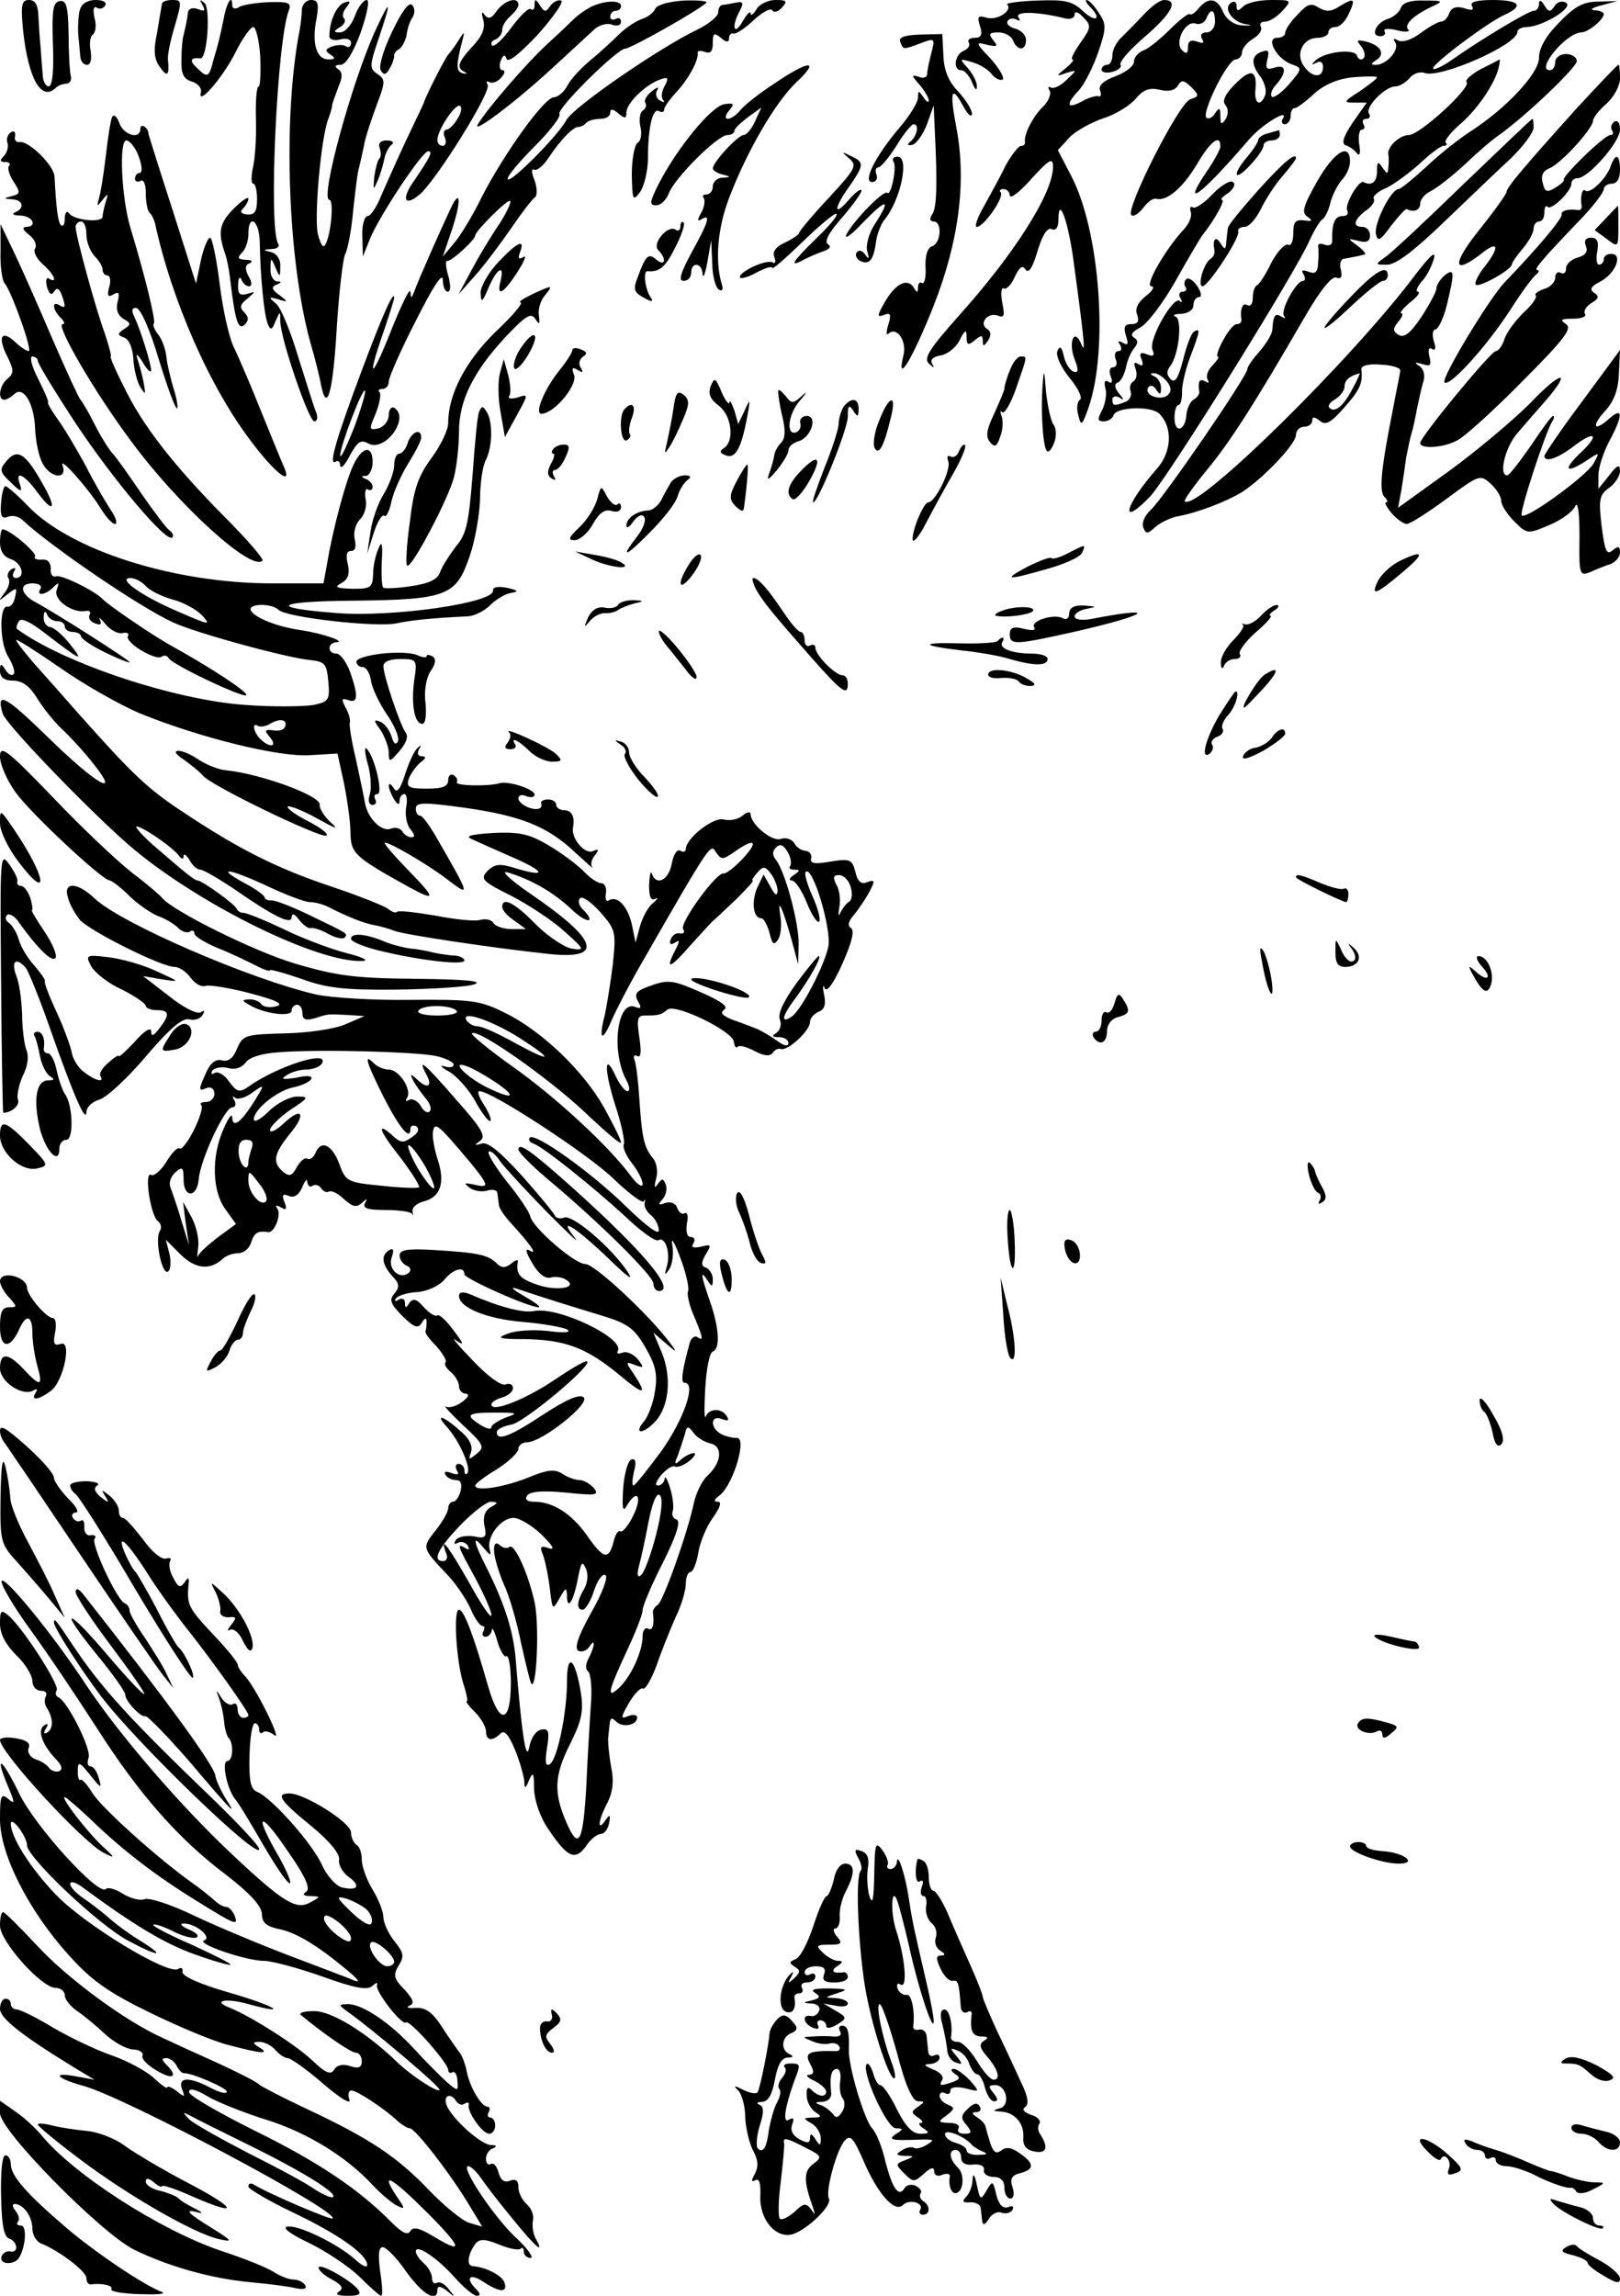 <?xml version="1.0" standalone="no"?>
<!DOCTYPE svg PUBLIC "-//W3C//DTD SVG 20010904//EN"
 "http://www.w3.org/TR/2001/REC-SVG-20010904/DTD/svg10.dtd">
<svg version="1.0" xmlns="http://www.w3.org/2000/svg"
 width="300pt" height="425pt" viewBox="0 0 300 425"
 preserveAspectRatio="xMidYMid meet">
<g transform="translate(0,425) scale(0.1,-0.1)"
fill="#000000" stroke="none">
<path d="M43 4191 c10 -88 34 -130 61 -103 4 4 13 7 19 7 7 1 10 7 8 15 -2 8
-4 43 -4 78 -1 51 -4 62 -17 60 -12 -3 -14 -17 -12 -81 2 -48 -1 -77 -8 -77
-5 0 -11 10 -11 23 -1 12 -3 36 -4 52 -2 17 -3 42 -4 58 -1 18 -6 27 -17 27
-14 0 -16 -8 -11 -59z"/>
<path d="M148 4232 c-3 -10 -4 -31 -3 -48 2 -16 3 -35 4 -41 1 -7 6 -13 12
-13 7 0 9 10 7 25 -3 14 -1 28 4 31 5 4 7 17 3 31 -3 15 -2 22 4 19 5 -4 12
-2 16 4 3 6 -4 10 -18 10 -15 0 -26 -7 -29 -18z"/>
<path d="M300 4243 c-1 -5 -5 -28 -9 -53 -7 -33 -6 -49 5 -64 14 -20 18 -16
15 14 -1 8 5 37 13 63 13 45 13 47 -5 47 -10 0 -19 -3 -19 -7z"/>
<path d="M375 4241 c6 -11 4 -13 -8 -8 -10 4 -18 1 -19 -6 -1 -12 -4 -25 -8
-42 -2 -5 -4 -26 -4 -45 -1 -27 4 -36 19 -41 11 -3 19 -12 17 -20 -7 -27 40
26 64 74 13 26 28 47 33 47 5 0 11 -25 13 -55 1 -30 0 -55 -3 -55 -4 0 -6 -28
-5 -62 1 -35 -2 -75 -6 -90 -3 -16 -3 -28 1 -28 4 0 7 -13 7 -29 0 -22 -4 -29
-18 -28 -12 1 -14 5 -8 11 6 6 10 14 10 18 0 5 -13 -4 -28 -19 -26 -27 -29
-43 -15 -83 3 -8 7 -28 9 -45 9 -77 15 -98 27 -86 8 8 8 14 -1 23 -9 9 -7 15
6 25 16 14 16 14 0 9 -14 -4 -18 0 -17 17 0 12 3 16 6 10 2 -7 9 -13 14 -13 6
0 6 8 -1 19 -7 14 -6 21 3 24 6 3 3 6 -8 6 -15 1 -16 4 -7 13 7 7 12 22 12 35
0 39 20 25 21 -14 1 -64 8 -137 15 -153 5 -12 8 -11 14 5 9 20 9 20 9 0 1 -34
53 -185 63 -185 6 0 7 8 3 18 -4 9 -18 55 -33 102 -14 47 -32 91 -41 98 -14
12 -14 13 4 8 19 -6 19 -5 2 8 -14 10 -15 15 -5 19 10 4 10 6 1 6 -7 1 -13 11
-12 24 0 21 1 21 9 2 8 -19 9 -19 9 2 1 12 -6 23 -16 26 -17 4 -17 5 0 6 10 0
16 5 12 10 -18 30 -2 377 20 432 5 14 -1 16 -37 15 -24 -1 -49 -5 -55 -9 -8
-5 -13 -3 -13 4 0 21 -11 3 -16 -27 -7 -33 -8 -39 -19 -76 -8 -32 -11 -33 -31
-13 -14 13 -11 19 7 17 13 -2 19 92 8 102 -9 8 -10 7 -4 -3z"/>
<path d="M559 4233 c0 -10 -2 -27 -4 -38 -32 -164 -22 -429 20 -580 8 -27 17
-63 20 -80 11 -51 22 -9 29 114 4 62 11 121 15 130 5 9 12 46 15 81 4 36 8 72
11 80 2 8 6 26 9 40 2 14 13 47 23 74 17 45 17 49 2 59 -15 10 -15 15 2 65 25
74 23 78 -7 13 -44 -98 -102 -311 -84 -311 8 0 4 -56 -6 -80 -5 -11 -9 -6 -15
15 -8 28 5 179 19 215 3 8 7 20 7 25 1 6 7 21 12 35 8 18 7 27 -1 32 -7 5 -6
8 5 8 9 0 23 22 37 60 12 35 17 60 11 60 -6 0 -16 -13 -22 -30 -6 -16 -18 -30
-27 -30 -13 0 -13 2 0 10 8 5 11 12 7 16 -4 4 -2 13 5 21 8 11 7 12 -5 8 -14
-6 -27 -34 -27 -62 0 -6 8 -9 20 -6 12 3 20 0 20 -6 0 -7 -4 -10 -9 -7 -5 4
-17 3 -26 0 -13 -5 -14 -8 -3 -15 10 -7 9 -9 -4 -9 -22 0 -31 30 -22 75 5 28
3 35 -10 35 -9 0 -16 -8 -17 -17z"/>
<path d="M726 4191 c-16 -33 -25 -64 -21 -71 6 -10 10 -9 17 4 5 8 8 19 8 22
-1 4 3 10 9 13 6 4 12 16 14 26 1 11 6 26 11 33 5 8 4 18 -1 23 -6 6 -20 -14
-37 -50z"/>
<path d="M920 4230 c-10 -15 -16 -16 -23 -7 -5 7 -6 4 -2 -10 4 -15 -2 -30
-20 -49 -27 -29 -30 -40 -15 -47 6 -3 5 -4 -2 -3 -13 3 -14 13 -3 56 6 23 6
24 -6 5 -7 -11 -15 -22 -18 -25 -5 -4 -42 -76 -46 -90 -1 -3 -16 -34 -33 -70
-17 -36 -37 -82 -46 -102 -8 -21 -20 -38 -25 -38 -6 0 -11 -17 -10 -37 l1 -38
14 35 c19 44 96 160 107 160 9 0 4 -10 -25 -53 -25 -34 -20 -51 8 -28 30 24
135 192 127 204 -3 6 -2 8 3 5 5 -3 15 0 22 8 7 8 8 14 3 14 -6 0 -7 8 -4 17
5 12 8 13 11 4 3 -8 25 10 58 45 29 33 49 61 43 63 -6 2 -15 -3 -20 -10 -8
-12 -11 -12 -19 1 -8 12 -10 13 -10 1 0 -8 -3 -11 -7 -8 -3 4 -19 -11 -36 -34
-16 -22 -32 -37 -36 -33 -3 4 0 9 7 11 6 3 12 10 12 18 0 7 7 18 15 25 8 7 15
16 15 21 0 16 -25 9 -40 -11z m-73 -200 c-6 -11 -16 -20 -20 -20 -5 0 -7 -7
-3 -15 3 -8 1 -15 -4 -15 -6 0 -10 5 -10 11 0 18 33 68 42 63 4 -3 2 -14 -5
-24z"/>
<path d="M1092 4236 c-9 -5 -22 -14 -28 -20 -6 -6 -28 -27 -50 -47 -38 -35
-111 -119 -129 -149 -13 -21 70 41 140 106 33 30 67 62 76 70 9 8 24 12 33 8
9 -3 16 -1 16 6 0 6 -4 8 -10 5 -5 -3 -10 -1 -10 4 0 6 5 11 10 11 6 0 10 4
10 9 0 12 -34 10 -58 -3z"/>
<path d="M1213 4233 c-3 -7 -14 -15 -24 -18 -11 -4 -30 -16 -42 -28 -12 -12
-36 -34 -53 -48 -17 -14 -37 -35 -43 -47 -6 -12 -18 -22 -25 -22 -18 0 -93
-105 -134 -185 -16 -33 -39 -71 -51 -85 l-21 -25 15 44 c19 55 19 86 0 46 -18
-38 -61 -135 -68 -155 -5 -13 -6 -13 -7 0 -1 8 -16 -23 -35 -70 -37 -94 -47
-97 -15 -5 11 32 20 61 20 64 -1 14 -21 -31 -59 -132 -48 -128 -63 -179 -50
-172 5 4 9 0 9 -7 1 -7 9 1 18 19 14 25 20 30 34 22 31 -17 78 48 48 66 -5 3
-10 -3 -10 -13 0 -11 -9 -22 -19 -25 -18 -4 -18 -2 -5 28 7 18 10 35 7 39 -4
3 -1 6 5 6 7 0 12 6 12 14 0 7 22 58 50 112 30 60 49 90 50 77 0 -13 4 -23 9
-23 6 0 6 12 1 30 -5 16 -5 28 -2 27 7 -2 52 39 52 47 0 8 61 69 65 64 2 -2
-6 -20 -18 -39 -13 -19 -36 -56 -51 -84 l-27 -50 31 35 c17 19 47 59 67 88 19
28 39 54 44 57 4 3 4 17 -1 31 -6 14 -6 23 -1 20 5 -3 17 7 27 22 21 32 45 57
55 57 4 0 11 3 15 8 4 4 16 7 26 7 10 0 18 5 18 11 0 8 5 8 15 -1 12 -10 15
-10 15 2 0 17 36 52 63 61 14 5 16 3 8 -12 -6 -10 -7 -22 -3 -26 4 -5 1 -5 -6
-1 -7 4 -9 13 -5 19 4 7 0 6 -10 -2 -9 -7 -15 -17 -12 -21 3 -5 1 -11 -5 -15
-5 -3 -7 -17 -4 -30 3 -12 1 -26 -5 -29 -6 -4 -11 -31 -11 -59 1 -48 2 -50 15
-33 8 11 15 40 15 65 0 56 9 93 21 85 5 -3 9 -1 9 3 0 5 10 19 23 33 23 25 41
59 39 72 -1 4 5 5 13 2 11 -4 15 1 15 16 0 19 2 20 15 10 10 -9 15 -9 15 -1 0
6 3 10 8 9 4 -2 21 9 37 24 16 15 32 24 35 19 3 -5 11 -3 18 5 11 12 9 14 -12
14 -14 0 -30 -8 -35 -17 -6 -10 -11 -13 -11 -8 0 6 -7 -1 -15 -15 -16 -28 -21
-9 -5 20 8 15 6 18 -8 15 -9 -2 -20 -4 -24 -4 -5 -1 -8 -7 -8 -14 0 -7 -17
-21 -37 -31 -70 -33 -231 -144 -244 -168 -15 -29 -109 -123 -109 -109 0 6 23
33 51 61 27 27 48 54 45 59 -6 9 107 121 122 121 10 0 138 72 150 85 4 3 -15
5 -42 4 -28 -2 -50 -8 -53 -16z m-557 -774 c-14 -35 -25 -59 -26 -52 0 17 41
125 46 120 2 -2 -7 -33 -20 -68z"/>
<path d="M1865 4242 c11 -11 -17 -30 -37 -25 -17 5 -19 3 -13 -16 5 -15 2 -21
-10 -21 -9 0 -14 -4 -11 -9 3 -5 -1 -11 -9 -15 -17 -6 -21 -36 -5 -36 6 0 15
-10 20 -22 5 -13 9 -17 9 -9 1 8 -7 23 -16 34 -17 19 -17 19 7 12 14 -4 31
-14 37 -23 7 -8 16 -12 20 -9 3 4 -7 21 -23 39 -28 29 -28 31 -6 25 19 -4 21
-3 11 9 -9 11 -7 14 10 14 12 0 24 -7 27 -15 8 -20 24 -19 24 1 0 9 -9 18 -20
21 -11 3 -17 9 -14 14 3 5 10 6 16 3 7 -4 8 -2 4 4 -7 11 32 11 82 -1 13 -4
22 -1 22 6 0 7 7 5 16 -5 15 -15 15 -19 -5 -47 -12 -17 -19 -31 -15 -31 4 0
-1 -7 -12 -16 -19 -15 -19 -16 1 -9 20 6 20 6 0 -13 -11 -11 -24 -17 -29 -14
-5 3 -6 0 -2 -6 3 -6 -2 -19 -12 -29 -19 -18 -36 -52 -34 -65 1 -5 -2 -8 -7
-8 -5 0 -18 -17 -29 -37 -10 -21 -29 -55 -40 -75 -12 -21 -18 -38 -13 -38 13
0 52 56 44 64 -3 3 -1 6 5 6 7 0 12 -6 12 -12 1 -7 19 7 40 31 34 37 40 40 40
22 0 -48 -70 -159 -173 -274 -56 -63 -67 -80 -57 -90 10 -9 11 -9 6 0 -4 7 2
13 16 15 12 2 28 14 35 28 10 20 13 21 13 6 0 -15 3 -16 15 -6 12 10 15 10 15
-1 0 -11 2 -11 10 1 6 9 5 17 -2 21 -16 10 1 31 19 25 13 -5 14 -1 9 24 -3 17
-2 29 3 26 4 -3 14 7 20 21 9 19 15 23 20 14 6 -8 13 3 22 33 9 30 18 45 26
42 8 -4 13 3 13 16 0 50 19 -3 29 -82 21 -155 21 -166 13 -146 -13 30 -24 2
-12 -29 8 -20 7 -26 -2 -23 -7 3 -15 15 -18 29 -4 17 -7 20 -12 9 -3 -9 7 -30
23 -50 16 -19 24 -37 19 -40 -5 -3 -7 -16 -3 -29 5 -21 7 -19 19 15 37 107 21
326 -32 428 l-25 48 21 23 c11 12 40 28 63 36 23 7 50 24 60 36 14 17 25 21
44 17 16 -4 28 -2 34 7 7 12 11 11 25 -2 15 -16 15 -17 -2 -23 -21 -7 -120
-203 -109 -214 4 -4 13 2 22 13 8 11 19 19 24 17 20 -5 49 20 75 63 25 43 44
58 44 34 0 -5 -11 -26 -25 -46 -50 -74 -10 -44 80 61 22 25 72 56 61 37 -4 -6
-2 -11 3 -11 6 0 11 7 11 15 0 8 3 15 8 15 4 0 20 12 35 26 19 17 43 28 73 31
24 2 44 2 44 0 0 -3 -15 -14 -32 -26 -30 -19 -31 -21 -10 -21 l23 0 -26 -37
c-18 -27 -21 -39 -13 -42 7 -2 17 -9 21 -15 5 -6 7 1 4 17 -2 15 0 27 5 27 5
0 6 5 3 10 -3 6 -1 10 5 10 6 0 9 4 5 10 -7 12 30 50 49 50 7 0 19 7 26 15 7
9 20 13 28 10 28 -11 172 52 172 76 0 5 8 9 18 9 29 1 87 36 72 45 -7 4 -16 2
-21 -6 -8 -12 -11 -12 -19 1 -6 10 -10 11 -10 3 0 -7 -4 -13 -10 -13 -9 0 -98
-53 -153 -92 -16 -11 -31 -18 -33 -15 -6 5 97 83 131 99 38 17 30 28 -21 28
-30 0 -43 -4 -38 -11 4 -8 0 -9 -15 -4 -14 4 -23 1 -27 -9 -3 -9 -10 -16 -15
-16 -6 0 -23 -10 -38 -21 -17 -13 -34 -18 -42 -14 -8 5 -10 4 -5 -4 8 -13 -16
-41 -36 -41 -10 0 -10 2 1 9 17 11 8 27 -19 34 -18 4 -19 3 -9 -9 6 -8 8 -18
4 -22 -4 -4 -10 -2 -12 5 -5 14 -62 7 -78 -10 -7 -7 -6 -8 3 -3 7 4 12 1 12
-8 0 -21 -20 -20 -35 1 -17 23 -2 53 25 53 11 0 20 5 20 10 0 6 6 10 13 10 8
0 19 11 25 25 13 28 10 30 -18 13 -15 -10 -25 -10 -38 -2 -14 9 -21 7 -39 -13
-13 -13 -23 -28 -23 -34 0 -5 -7 -9 -15 -9 -22 0 -1 -39 27 -49 20 -7 20 -8
-5 -37 -14 -16 -28 -26 -32 -23 -3 4 0 13 7 21 21 23 21 40 -1 33 -16 -5 -18
-2 -14 15 4 16 2 19 -11 14 -19 -7 -20 -23 -1 -47 7 -11 11 -25 8 -33 -9 -23
-21 -16 -18 11 3 36 -9 39 -39 8 -17 -17 -23 -30 -17 -37 6 -7 6 -17 1 -26 -8
-12 -10 -11 -10 5 0 16 -2 17 -10 5 -5 -8 -12 -11 -16 -8 -9 10 39 107 54 108
6 0 12 6 12 13 0 7 9 18 20 25 12 7 18 17 15 22 -3 6 0 10 8 10 8 0 22 9 32
20 18 20 17 20 -21 20 -22 0 -45 -5 -52 -12 -9 -9 -12 -9 -12 1 0 7 -4 10 -10
6 -15 -9 0 -33 23 -39 18 -3 17 -4 -3 -3 -15 1 -29 11 -35 25 -11 26 -27 28
-45 7 -7 -9 -15 -14 -17 -11 -2 2 -19 -11 -36 -28 -18 -18 -40 -36 -49 -39
-10 -4 -18 -13 -18 -21 0 -8 -15 -20 -34 -27 -22 -8 -32 -17 -29 -26 3 -8 2
-13 -3 -11 -5 1 -19 -3 -31 -10 -28 -15 -30 -5 -4 22 10 12 26 43 35 70 15 44
15 51 1 72 -8 13 -19 24 -22 24 -4 0 -2 -5 5 -12 23 -23 12 -31 -12 -9 -20 19
-33 22 -85 20 -33 -1 -59 -5 -56 -7z m385 -32 c0 -11 -7 -20 -16 -20 -9 0 -12
-5 -8 -12 5 -8 2 -9 -9 -5 -12 4 -17 1 -17 -10 0 -12 -3 -14 -11 -6 -15 15 7
57 26 49 7 -2 16 2 19 10 8 20 16 17 16 -6z"/>
<path d="M2119 4224 c-13 -14 -32 -33 -41 -42 -10 -9 -18 -24 -18 -34 0 -10
-4 -18 -10 -18 -5 0 -10 -4 -10 -9 0 -5 9 -7 20 -4 11 3 18 9 15 13 -3 5 17
28 45 52 50 43 63 68 36 68 -8 0 -24 -12 -37 -26z"/>
<path d="M2594 4235 c-3 -8 -14 -17 -24 -20 -22 -7 -33 -32 -14 -32 7 0 11 4
8 9 -3 5 7 6 23 2 15 -4 25 -3 21 1 -9 9 9 26 42 42 24 11 24 12 -13 12 -24 1
-40 -4 -43 -14z"/>
<path d="M2888 4209 c-25 -25 -38 -48 -38 -66 0 -29 -61 -94 -128 -137 -20
-13 -57 -42 -81 -65 -24 -22 -47 -41 -51 -41 -14 0 -46 -64 -42 -83 3 -15 8
-13 28 15 14 18 27 32 29 31 13 -7 25 -2 25 10 0 8 9 18 19 23 11 5 39 27 63
49 24 23 52 47 64 55 48 34 144 125 144 137 0 7 -9 13 -20 13 -11 0 -20 -7
-20 -15 0 -8 -4 -15 -10 -15 -27 0 30 69 58 70 13 0 42 24 42 34 0 3 -8 7 -17
7 -10 1 -4 5 12 9 l30 8 -35 -1 c-27 0 -43 -8 -72 -38z"/>
<path d="M1667 4173 c6 -16 5 -15 38 -3 26 10 27 9 20 -17 -4 -16 -8 -33 -8
-40 0 -6 -7 -9 -16 -5 -14 4 -13 2 2 -15 9 -11 17 -24 17 -29 0 -5 -5 -2 -10
6 -9 13 -10 13 -10 -1 0 -8 -15 -33 -34 -55 -45 -53 -69 -101 -51 -101 7 0 11
6 8 14 -3 7 -1 13 3 13 5 0 20 18 34 40 13 22 28 40 32 40 11 0 6 -23 -7 -33
-6 -5 -4 -7 5 -5 8 3 20 20 27 39 l12 34 2 -45 c5 -100 4 -146 -5 -157 -5 -8
-4 -13 3 -13 16 0 14 -40 -3 -46 -9 -3 -13 -18 -12 -39 1 -18 -2 -31 -6 -29
-5 3 -8 -1 -8 -8 0 -10 -2 -11 -8 0 -12 18 -34 7 -54 -28 -14 -25 -14 -28 -1
-23 12 5 14 1 8 -18 -4 -13 -4 -21 0 -17 15 15 35 -13 28 -40 -14 -58 17 -6
56 92 47 120 61 230 42 330 -13 68 -9 80 13 39 8 -15 15 -21 16 -14 0 8 -12
27 -26 42 -18 19 -26 39 -27 67 l-2 39 -41 -1 c-29 -1 -40 -5 -37 -13z"/>
<path d="M2742 4122 c-18 -10 -30 -21 -26 -24 9 -10 -87 -98 -107 -98 -17 0
-41 -22 -38 -36 1 -5 1 -16 0 -24 -1 -13 -2 -13 -11 0 -8 12 -10 11 -10 -7 0
-20 -10 -28 -25 -20 -9 4 -36 -43 -30 -53 3 -6 -1 -10 -9 -10 -14 0 -20 -13
-19 -47 0 -6 -6 -9 -14 -6 -7 3 -13 2 -12 -3 1 -5 1 -19 0 -31 -1 -17 -5 -21
-18 -16 -11 4 -14 3 -9 -5 4 -7 3 -12 -1 -12 -13 0 -43 -56 -35 -65 4 -5 1 -5
-5 -1 -12 7 -15 3 -17 -26 -1 -7 -11 -24 -23 -38 -13 -14 -23 -29 -23 -33 0
-13 -156 -240 -179 -261 -11 -10 -17 -24 -14 -32 5 -13 8 -13 22 0 9 8 27 17
41 20 39 7 92 28 120 45 40 26 100 89 100 106 0 8 7 15 15 15 8 0 15 5 15 11
0 8 4 8 14 0 11 -9 20 -4 45 24 30 34 35 46 32 71 -1 7 13 11 36 9 21 -1 37
-6 36 -11 0 -5 -7 -36 -13 -69 -22 -111 -27 -154 -16 -165 5 -5 7 -10 3 -10
-4 0 1 -9 10 -20 10 -11 22 -20 28 -20 6 0 39 21 73 46 61 45 63 46 82 29 11
-10 20 -24 20 -32 0 -8 11 -25 24 -38 24 -24 25 -24 65 -7 22 9 44 25 48 35 5
10 8 -12 8 -57 -1 -70 0 -73 20 -65 11 5 28 12 38 15 9 4 17 13 17 21 0 12 -3
13 -14 4 -11 -9 -14 -1 -20 45 -6 50 -4 58 14 71 11 8 20 22 20 31 0 13 -5 12
-20 -8 l-20 -25 0 25 c0 14 9 42 20 63 26 48 26 65 0 42 -29 -26 -34 -14 -6
16 15 17 23 38 24 68 l2 43 -70 -95 c-39 -52 -70 -98 -70 -101 0 -13 25 -5 57
20 39 29 45 18 8 -16 -31 -30 -25 -37 11 -14 27 18 27 18 15 -4 -12 -22 -125
-105 -133 -96 -5 4 43 151 56 173 4 6 5 11 2 11 -3 0 -21 -25 -41 -55 -21 -30
-40 -55 -44 -55 -16 0 -4 51 18 77 13 15 37 43 53 61 51 59 29 56 -29 -5 -32
-32 -100 -89 -151 -126 l-93 -67 6 32 c3 18 7 45 9 61 3 15 7 35 10 45 3 9 7
29 10 45 3 15 8 37 11 48 5 13 2 25 -6 31 -11 7 -9 8 5 4 15 -5 17 -2 13 14
-3 12 -1 18 5 14 6 -4 8 1 3 15 -3 11 -2 21 3 21 5 0 15 20 21 44 15 62 15 71
-4 56 -8 -7 -15 -18 -15 -24 0 -6 -13 -30 -28 -53 -20 -30 -32 -39 -42 -33
-11 7 -11 11 -1 24 8 9 10 16 6 16 -4 0 3 9 16 20 13 10 20 19 15 20 -5 0 -2
8 6 18 9 9 19 28 23 42 5 17 -5 9 -32 -26 -118 -158 -408 -443 -429 -422 -2 2
17 29 41 58 43 52 88 122 184 288 27 46 48 72 56 68 9 -3 11 2 8 15 -3 10 0
20 6 20 6 1 16 3 21 4 6 1 13 3 17 4 4 0 -2 8 -13 16 -19 14 -19 14 2 9 14 -4
21 -1 21 10 0 9 -6 16 -14 16 -19 0 -16 13 6 30 11 7 18 17 15 22 -3 4 8 14
23 20 15 7 43 28 62 45 19 18 39 33 44 33 6 0 8 3 4 6 -3 3 10 20 29 36 33 29
65 78 70 106 1 6 2 12 1 12 -1 -1 -17 -9 -35 -18z m-237 -591 c-17 -33 -33
-46 -43 -36 -4 3 1 11 11 16 9 6 17 16 17 24 0 11 9 19 28 24 1 1 -4 -12 -13
-28z"/>
<path d="M1435 4096 c-28 -18 -57 -41 -64 -50 -7 -9 -18 -16 -23 -16 -6 0 -5
7 2 15 11 13 9 15 -9 12 -24 -4 -87 -81 -121 -147 -17 -34 -18 -40 -5 -40 9 0
19 10 24 23 11 28 90 107 108 107 7 0 13 3 13 8 0 4 12 15 25 25 l25 18 -12
-26 c-6 -14 -16 -25 -21 -25 -10 0 -57 -50 -57 -62 0 -3 8 -9 18 -11 16 -4 16
-5 0 -6 -10 0 -18 -8 -18 -16 0 -8 -5 -15 -12 -15 -6 0 -8 -3 -5 -6 3 -4 2
-16 -4 -27 -8 -14 -8 -18 0 -13 18 11 13 -5 -18 -61 -21 -39 -25 -53 -15 -53
8 0 14 7 14 15 0 21 20 19 21 -2 1 -10 5 0 9 22 l7 40 2 -42 c0 -23 6 -45 12
-49 7 -4 9 0 5 12 -12 42 -7 102 14 157 33 87 86 178 125 215 45 42 23 41 -40
-2z"/>
<path d="M2923 4053 c-100 -111 -133 -150 -133 -158 0 -4 -23 -36 -51 -71 -51
-64 -49 -85 5 -43 31 25 34 12 5 -25 -12 -15 -19 -30 -16 -33 6 -6 67 28 67
38 0 3 9 16 20 29 11 13 20 29 20 37 0 7 5 13 10 13 6 0 10 7 10 17 0 9 3 14
6 10 7 -7 44 29 44 43 0 6 5 10 11 10 20 0 79 67 79 90 0 12 -4 18 -10 15 -6
-4 -8 -11 -5 -16 4 -5 2 -9 -3 -9 -11 0 -91 -78 -86 -83 2 -1 -5 -8 -15 -14
-16 -10 -20 -9 -24 8 -4 13 0 22 11 27 21 7 81 73 82 88 0 6 11 20 25 32 14
13 25 33 25 47 0 14 -1 25 -3 25 -2 0 -35 -35 -74 -77z"/>
<path d="M208 4034 c-3 -5 -8 -37 -12 -72 -4 -35 -10 -71 -13 -80 -4 -15 -3
-15 7 -2 10 13 11 12 6 -3 -3 -10 -6 -23 -6 -28 0 -12 -53 -7 -62 6 -4 6 -8 1
-8 -9 0 -11 -3 -16 -7 -13 -6 6 -9 33 -12 90 -1 21 -48 67 -65 64 -6 -1 -10 4
-8 11 1 8 -2 11 -8 7 -6 -4 -9 -13 -6 -20 2 -7 -1 -18 -7 -24 -8 -8 -7 -11 3
-11 7 0 10 -3 7 -7 -4 -3 0 -17 8 -29 13 -20 13 -23 -3 -27 -16 -4 -16 -5 1
-6 20 -1 23 -17 5 -24 -7 -3 -3 -6 10 -6 23 -1 32 -21 10 -21 -8 -1 -5 -6 6
-15 10 -7 15 -19 11 -25 -4 -6 3 -19 14 -29 21 -18 29 -37 12 -27 -5 4 -7 -3
-4 -15 4 -13 8 -17 13 -9 5 8 9 7 14 -5 8 -23 8 -27 -4 -20 -14 9 -13 -8 2
-23 7 -7 9 -12 4 -12 -14 0 59 -126 127 -217 87 -118 222 -241 243 -221 3 3
-28 39 -68 79 -96 97 -154 171 -188 242 -16 31 -27 57 -25 57 2 0 -3 19 -11
43 -18 49 -54 182 -54 197 0 5 5 10 10 10 6 0 10 -11 10 -24 0 -14 7 -31 15
-40 8 -8 15 -19 15 -25 0 -6 4 -11 9 -11 5 0 7 -10 3 -22 -4 -16 -2 -19 8 -13
10 6 12 3 8 -13 -4 -15 0 -25 10 -32 15 -8 15 -11 2 -19 -13 -9 -13 -11 0 -16
9 -3 16 -20 17 -40 1 -19 7 -42 13 -52 10 -15 10 -14 6 9 -3 14 -8 34 -12 45
-3 10 1 7 10 -7 8 -14 15 -21 16 -16 0 12 -20 76 -31 99 -6 12 -5 17 3 17 8 0
26 -41 42 -95 16 -52 31 -93 34 -91 2 3 -1 20 -7 38 -5 18 -12 45 -13 59 -2
15 -9 33 -16 41 -6 8 -10 17 -7 19 4 4 -16 87 -44 179 -16 55 -21 160 -7 160
6 0 17 -13 23 -30 6 -16 7 -30 2 -30 -5 0 -9 -5 -9 -11 0 -5 5 -7 10 -4 6 4
10 -6 10 -23 0 -16 3 -32 7 -36 4 -3 8 -12 10 -19 31 -143 101 -303 178 -404
42 -56 76 -84 62 -50 -3 6 -22 53 -42 102 -20 50 -43 104 -51 120 -9 17 -21
69 -27 118 -6 48 -14 87 -18 87 -4 0 -12 -19 -17 -42 l-9 -43 -43 135 c-24 74
-44 138 -45 142 0 12 -15 21 -15 10 0 -21 -30 -13 -39 10 -4 12 -10 17 -13 12z"/>
<path d="M2710 3909 c-69 -67 -134 -128 -145 -135 -19 -14 -19 -14 4 -14 16 0
50 26 104 78 44 42 100 96 124 118 24 23 43 49 43 58 0 9 -1 16 -2 16 -2 0
-59 -55 -128 -121z"/>
<path d="M2348 4003 c-10 -2 -18 -8 -18 -12 0 -4 -9 -18 -20 -31 -29 -34 -25
-48 5 -16 14 15 25 31 25 37 0 5 7 9 15 9 8 0 15 5 15 10 0 6 -1 9 -2 9 -2 -1
-11 -3 -20 -6z"/>
<path d="M703 3976 c3 -8 3 -17 -1 -20 -3 -4 -7 -19 -9 -34 -2 -25 -2 -25 7
-5 5 12 10 30 12 40 2 10 8 21 13 25 6 4 2 8 -9 8 -11 0 -16 -5 -13 -14z"/>
<path d="M1572 3957 c16 -13 13 -19 -37 -73 -30 -32 -55 -62 -55 -65 0 -3 -12
-11 -26 -18 -17 -7 -24 -17 -20 -27 3 -8 2 -13 -3 -10 -10 7 -61 -16 -61 -27
0 -4 14 -1 30 8 17 9 30 13 30 9 0 -4 26 19 57 49 32 31 60 54 62 51 3 -3 -14
-23 -37 -45 -45 -44 -52 -55 -24 -40 9 5 26 12 37 16 12 4 15 9 8 13 -7 5 2
22 28 51 21 25 37 47 34 49 -2 3 -13 -6 -24 -19 -26 -30 -27 -16 -3 19 33 47
33 51 10 62 -20 10 -21 10 -6 -3z"/>
<path d="M2439 3914 c-26 -46 -29 -58 -18 -65 11 -8 9 -9 -6 -7 -16 2 -20 -3
-20 -23 0 -16 -4 -25 -10 -22 -6 2 -20 -13 -31 -34 -10 -21 -22 -39 -26 -41
-5 -2 -8 -13 -8 -23 0 -11 -4 -17 -10 -14 -9 6 -14 -8 -11 -27 0 -5 -3 -8 -9
-8 -5 0 -16 -13 -25 -30 -9 -16 -13 -30 -10 -30 4 0 -1 -7 -9 -16 -9 -8 -13
-20 -10 -26 4 -7 2 -8 -4 -4 -11 6 -14 0 -11 -20 0 -4 -4 -10 -11 -14 -6 -4
-12 -16 -13 -28 -2 -30 -22 -35 -22 -6 0 13 3 24 7 24 4 0 7 10 7 23 -1 12 6
42 15 66 19 50 19 54 7 47 -5 -3 -14 -27 -20 -52 -9 -34 -15 -44 -23 -36 -8 8
-8 15 -1 24 16 21 23 86 10 92 -7 2 -2 5 11 5 12 1 22 7 22 16 0 8 5 15 10 15
6 0 5 8 -2 19 -7 11 -16 17 -20 15 -5 -3 -6 -10 -3 -15 4 -5 1 -9 -5 -9 -6 0
-8 -6 -4 -12 4 -7 3 -10 -1 -5 -12 10 -58 -71 -51 -90 5 -11 2 -14 -10 -9 -12
5 -15 2 -10 -9 4 -11 2 -14 -6 -9 -8 5 -9 2 -5 -9 3 -9 2 -19 -4 -23 -6 -3 -8
-12 -5 -19 2 -7 -2 -16 -10 -19 -21 -8 -24 -8 -24 5 0 5 6 7 13 3 9 -6 9 -4
-1 8 -8 10 -9 17 -2 20 5 1 12 14 15 27 2 12 9 29 15 36 8 10 8 15 0 20 -8 5
-3 11 12 19 12 6 42 45 65 86 23 41 46 80 50 85 21 26 43 65 36 65 -4 0 1 6
12 13 10 8 14 17 8 20 -5 4 -23 -7 -38 -23 -15 -16 -32 -27 -36 -24 -5 3 -6
-1 -4 -8 3 -8 -3 -23 -14 -34 -34 -37 -72 -104 -59 -104 7 0 3 -8 -10 -18 -15
-12 -21 -24 -16 -35 4 -12 1 -17 -11 -17 -12 0 -15 -5 -10 -21 5 -16 4 -19 -5
-14 -9 5 -11 4 -6 -3 4 -7 3 -12 -3 -12 -6 0 -8 -7 -5 -15 4 -8 1 -15 -5 -15
-6 0 -8 -7 -4 -17 4 -10 2 -14 -4 -10 -7 5 -9 0 -6 -12 3 -10 0 -28 -6 -40 -9
-17 -9 -21 3 -21 8 0 16 5 18 11 5 16 70 18 85 3 25 -25 23 -70 -4 -101 -60
-68 -72 -113 -13 -52 32 34 273 420 296 476 8 17 18 34 23 37 5 3 12 18 15 32
4 15 14 33 21 41 8 8 15 23 15 34 0 36 -29 19 -61 -37z m-279 -369 c9 -11 10
-19 3 -26 -12 -12 -45 -1 -37 13 4 6 10 5 15 -3 7 -11 9 -10 9 3 0 9 -6 19
-12 21 -8 4 -9 6 -2 6 6 1 17 -6 24 -14z"/>
<path d="M1655 3950 c6 -10 -5 -64 -12 -57 -6 6 -61 -50 -75 -76 -6 -12 8 -3
30 21 45 46 53 45 22 -3 -11 -17 -17 -39 -14 -50 4 -15 3 -16 -4 -6 -6 8 -12
9 -16 3 -3 -5 1 -13 9 -16 16 -6 23 3 28 41 2 11 8 27 14 35 31 37 48 118 25
118 -7 0 -11 -4 -7 -10z"/>
<path d="M2330 3898 c-30 -34 -56 -65 -56 -70 -1 -4 -2 -16 -3 -25 -1 -16 -3
-16 -11 -3 -9 14 -15 7 -11 -14 1 -5 -2 -12 -7 -15 -13 -8 -25 -51 -15 -51 11
1 69 89 66 101 -2 5 4 9 12 9 8 0 21 15 30 33 8 17 26 45 40 61 14 16 25 31
25 33 0 12 -22 -6 -70 -59z"/>
<path d="M2983 3943 c-8 -24 -39 -53 -47 -46 -6 6 -10 -12 -7 -29 0 -5 -2 -7
-6 -7 -18 3 -33 -1 -31 -8 2 -7 -47 -65 -106 -126 -29 -31 -118 -178 -111
-185 9 -9 76 64 121 133 21 33 43 63 49 67 5 4 6 8 2 8 -8 0 8 19 81 95 23 24
42 49 42 55 0 5 7 10 15 10 9 0 15 9 15 25 0 29 -8 33 -17 8z"/>
<path d="M2974 3846 l-21 -22 22 -16 c22 -17 22 -16 22 23 0 21 0 39 -1 38 0
0 -10 -10 -22 -23z"/>
<path d="M1260 3831 c0 -7 -4 -10 -9 -6 -15 9 -44 -26 -32 -38 16 -16 13 -31
-3 -18 -15 13 -20 9 -35 -32 -9 -23 -7 -28 11 -38 16 -9 19 -8 12 2 -10 16
-13 48 -5 47 22 -2 33 7 51 43 12 23 19 44 16 47 -3 3 -6 0 -6 -7z"/>
<path d="M1 3785 c-1 -28 3 -55 8 -60 12 -14 52 -125 44 -125 -3 0 -15 7 -25
17 -25 23 -33 10 -15 -26 13 -26 13 -32 1 -42 -15 -12 -19 -39 -6 -39 4 0 13
5 18 10 17 17 37 -16 39 -63 1 -24 7 -53 14 -65 14 -27 46 -31 37 -4 -8 20 47
-41 71 -80 10 -16 21 -28 26 -28 5 0 2 12 -8 26 -9 14 -31 51 -47 83 -17 31
-40 70 -52 86 -12 17 -19 30 -17 30 2 0 -6 19 -18 43 -12 23 -17 42 -11 42 5
0 10 -4 10 -8 0 -5 31 -56 69 -114 71 -107 169 -223 180 -213 3 3 1 9 -5 13
-6 4 -29 35 -52 68 -23 34 -47 68 -54 75 -7 8 -22 32 -33 54 -11 22 -23 42
-26 45 -3 3 -27 55 -53 115 -26 61 -58 133 -71 160 l-24 50 0 -50z"/>
<path d="M2937 3794 c4 -10 -1 -17 -16 -21 -11 -3 -21 -12 -21 -20 0 -8 -4
-11 -10 -8 -5 3 -10 -1 -10 -9 0 -8 -9 -18 -21 -21 -11 -4 -18 -9 -15 -12 3
-3 -7 -18 -23 -32 -15 -15 -31 -36 -35 -49 -4 -12 -11 -22 -16 -22 -9 0 -140
-159 -140 -170 0 -12 44 -9 69 5 14 7 69 57 121 110 77 77 92 97 80 105 -12 8
-9 10 13 10 16 0 26 4 22 9 -3 6 3 14 12 20 14 8 15 13 5 19 -9 6 -6 12 12 21
28 15 42 51 20 51 -8 0 -14 -4 -14 -10 0 -5 -4 -10 -9 -10 -4 0 -6 11 -3 25 3
18 0 25 -12 25 -10 0 -13 -6 -9 -16z"/>
<path d="M923 3765 c-18 -19 -33 -45 -33 -57 1 -20 3 -18 15 10 15 35 30 44
22 12 -8 -31 5 -24 31 16 13 20 18 33 11 28 -9 -5 -10 -2 -6 9 10 26 -5 19
-40 -18z"/>
<path d="M2499 3698 c-27 -28 -48 -53 -46 -55 2 -2 25 17 51 42 27 25 52 45
57 45 5 0 9 5 9 10 0 22 -25 7 -71 -42z"/>
<path d="M985 3705 c-16 -8 -26 -14 -21 -15 6 0 -15 -25 -47 -55 -55 -54 -87
-115 -87 -168 0 -13 -14 -42 -31 -65 -25 -34 -33 -58 -40 -118 -6 -42 -8 -79
-5 -81 7 -8 78 126 87 165 5 20 9 58 9 83 0 57 26 110 85 174 38 40 48 47 56
35 8 -12 9 -11 7 6 -2 11 3 28 11 37 16 20 15 20 -24 2z"/>
<path d="M964 3605 c-9 -13 -14 -30 -12 -36 2 -7 14 4 26 24 24 41 12 51 -14
12z"/>
<path d="M1060 3602 c0 -4 -10 -20 -22 -35 -31 -38 -50 -86 -34 -83 25 3 66
54 59 72 -5 13 -3 15 7 9 9 -6 11 -4 5 5 -4 7 -2 15 5 20 8 5 7 9 -4 13 -9 4
-16 3 -16 -1z"/>
<path d="M1870 3564 c-6 -14 -10 -29 -10 -33 0 -4 -9 -25 -19 -47 -14 -29 -16
-42 -8 -52 9 -11 13 -9 19 9 5 12 6 30 3 38 -3 8 -3 12 1 8 4 -4 16 16 26 45
21 61 21 58 8 58 -6 0 -15 -12 -20 -26z"/>
<path d="M926 3560 c-4 -14 -4 -47 1 -73 l8 -46 22 40 c22 40 22 40 1 33 -12
-3 -18 -2 -15 3 4 5 2 23 -2 39 l-8 29 -7 -25z"/>
<path d="M1931 3540 c-4 -48 0 -113 7 -124 3 -5 9 1 14 14 5 13 4 27 -1 34 -5
6 -11 34 -14 61 -3 41 -4 43 -6 15z"/>
<path d="M1316 3535 c-5 -14 -1 -24 15 -36 24 -18 30 -66 9 -79 -8 -5 -7 -9 4
-13 18 -7 29 13 40 73 6 32 5 33 -5 10 l-12 -25 -7 25 c-5 14 -9 21 -9 15 -1
-5 -8 3 -15 20 -11 26 -13 27 -20 10z"/>
<path d="M1247 3493 c-3 -21 -9 -49 -12 -63 -5 -21 -5 -22 5 -7 6 9 17 32 25
51 12 28 12 36 1 45 -11 9 -15 4 -19 -26z"/>
<path d="M1441 3525 c0 -5 3 -27 8 -47 6 -24 5 -40 -2 -47 -6 -6 -12 -16 -13
-23 -1 -7 -5 -22 -9 -33 -6 -16 -3 -15 14 5 11 14 21 30 21 36 0 7 8 14 18 17
24 6 37 47 16 47 -8 0 -14 -6 -12 -13 2 -7 -1 -14 -7 -17 -20 -8 -16 33 6 58
13 15 15 19 5 10 -18 -16 -20 -16 -32 0 -8 9 -13 13 -13 7z"/>
<path d="M1563 3498 c-5 -7 -10 -22 -10 -34 -1 -11 -13 -48 -27 -82 -13 -34
-23 -62 -20 -62 9 0 64 135 64 159 0 20 2 23 10 11 8 -13 10 -12 10 3 0 20
-13 22 -27 5z"/>
<path d="M1628 3471 c-9 -21 -12 -44 -8 -51 8 -13 17 4 30 58 11 44 -4 40 -22
-7z"/>
<path d="M887 3487 c-3 -7 -8 -61 -12 -118 -7 -87 -11 -108 -31 -131 -12 -16
-25 -36 -29 -47 -4 -13 -19 -21 -53 -26 -26 -4 -49 -5 -52 -3 -3 1 -4 23 -3
48 2 34 0 40 -6 25 -5 -11 -10 -32 -10 -47 -1 -26 -4 -28 -38 -28 -31 1 -35 3
-20 11 12 7 15 17 11 35 -4 16 -2 24 6 24 8 0 10 8 7 21 -3 13 1 28 9 37 9 8
14 25 11 38 -2 13 0 21 4 18 5 -3 9 -1 9 5 0 5 -6 12 -12 14 -10 4 -10 6 0 6
6 1 12 12 12 26 0 33 -21 28 -37 -9 -14 -31 -37 -118 -47 -178 l-7 -38 -94 0
c-182 0 -375 61 -454 144 -19 20 -38 36 -41 36 -3 0 -7 -14 -8 -31 -2 -24 1
-30 12 -26 9 4 21 1 28 -6 50 -47 215 -160 278 -189 40 -19 211 -66 255 -70
27 -3 30 -7 33 -40 3 -33 1 -37 -27 -43 -17 -3 -74 -4 -127 0 -130 9 -336 77
-423 141 -1 2 0 8 4 14 4 7 21 -1 48 -22 69 -53 73 -54 47 -21 -14 18 -31 32
-37 32 -7 1 -13 9 -12 19 0 10 3 12 6 5 2 -7 11 -13 19 -13 8 0 14 -4 14 -10
0 -5 7 -10 15 -10 8 0 15 -4 15 -8 0 -4 20 -18 45 -30 25 -12 45 -20 45 -18 0
4 -140 93 -174 111 -28 15 -32 35 -6 35 12 0 18 -4 15 -10 -9 -14 9 -12 24 3
10 10 11 9 6 -5 -7 -18 29 -44 54 -39 7 1 10 -2 7 -7 -3 -6 1 -13 10 -16 10
-4 13 -2 9 7 -4 6 1 3 10 -8 9 -11 23 -19 32 -17 8 2 13 -1 10 -5 -7 -12 50
-46 62 -39 5 4 11 2 13 -2 4 -11 139 -75 144 -69 5 5 -69 53 -136 90 -35 19
-120 77 -130 88 -14 15 -77 46 -86 42 -7 -2 -11 4 -10 14 0 11 -5 18 -16 17
-10 -1 -16 2 -13 6 4 6 -47 50 -60 50 -3 0 -5 -11 -5 -24 0 -16 7 -27 20 -31
21 -7 28 -35 9 -35 -5 0 -7 5 -3 12 4 7 3 8 -5 4 -6 -4 -9 -12 -5 -17 3 -5 0
-18 -8 -27 -12 -16 -11 -16 6 -2 17 13 18 13 14 -5 -2 -11 -8 -19 -14 -18 -16
3 -15 -69 2 -94 8 -14 13 -28 9 -31 -3 -4 -10 0 -15 8 -8 13 -10 12 -10 -2 0
-12 8 -18 24 -18 17 0 31 -10 45 -33 11 -18 32 -44 46 -57 15 -14 41 -42 58
-64 52 -65 5 -38 -83 48 -80 78 -98 88 -85 45 7 -22 176 -196 245 -253 126
-104 339 -208 420 -205 15 0 3 7 -30 15 -30 8 -83 28 -117 45 -34 16 -66 29
-72 29 -5 0 -11 3 -13 8 -3 8 -64 52 -72 52 -6 0 -24 15 -84 67 -20 18 -33 33
-29 33 11 0 69 -40 79 -55 5 -6 8 -6 8 0 0 6 5 2 11 -7 5 -10 14 -18 20 -18 5
0 31 -15 57 -32 79 -55 112 -71 112 -56 1 8 5 7 14 -5 8 -10 18 -17 22 -15 5
1 20 -4 32 -11 13 -7 26 -10 30 -7 7 8 7 7 -63 41 -33 16 -66 29 -72 28 -7 0
-13 2 -13 6 0 3 -16 15 -35 25 -59 32 -32 29 37 -3 36 -17 72 -31 82 -31 9 0
24 -4 34 -9 37 -19 68 -31 87 -34 11 -2 27 -7 35 -10 16 -7 183 -32 286 -43
104 -11 93 25 -36 113 -36 25 -54 42 -40 38 43 -13 84 -36 118 -68 29 -28 48
-27 20 1 -6 6 -8 15 -4 19 4 5 21 -7 38 -26 28 -32 29 -36 23 -95 -4 -33 -11
-76 -15 -95 -12 -46 -5 -52 13 -9 8 18 32 65 54 103 131 228 129 224 139 207
10 -14 12 -14 34 1 38 27 46 20 15 -13 -15 -16 -31 -28 -35 -27 -13 3 -82 -92
-75 -103 4 -6 1 -9 -6 -8 -6 2 -14 -3 -17 -11 -3 -9 0 -11 8 -6 9 6 9 3 1 -13
-20 -38 -11 -36 24 4 19 21 39 43 44 48 5 4 25 23 45 42 19 19 33 34 30 34 -3
0 1 6 8 14 11 13 15 13 26 -2 6 -8 12 -23 12 -31 -1 -11 -5 -8 -13 7 l-13 23
-12 -25 c-11 -26 -7 -56 8 -56 4 0 11 -12 15 -27 5 -21 8 -24 16 -12 5 7 7 28
4 44 -6 37 4 15 21 -45 l12 -45 1 36 c1 39 -25 136 -42 157 -7 9 -7 16 0 23 8
8 14 5 22 -9 6 -10 7 -22 4 -26 -3 -3 0 -6 8 -6 11 0 11 -2 -1 -10 -8 -5 -10
-10 -4 -10 7 0 19 -19 28 -41 9 -23 20 -39 23 -35 3 3 -2 24 -12 46 -10 22
-16 43 -13 46 13 12 48 -106 42 -138 -7 -35 -50 -118 -68 -130 -21 -14 -18 1
7 34 27 37 50 78 43 78 -2 0 -21 -23 -41 -50 -23 -32 -35 -56 -31 -67 4 -9 1
-20 -6 -25 -10 -6 -8 -8 5 -8 9 0 17 -5 17 -11 0 -7 -9 -5 -22 5 -13 9 -30 19
-38 22 -8 3 -28 11 -43 16 -20 8 -24 13 -16 19 9 5 -6 16 -43 32 -50 22 -60
24 -91 13 -29 -10 -33 -15 -26 -29 8 -13 6 -15 -5 -11 -33 13 -45 -82 -16
-136 6 -11 7 -20 2 -20 -5 0 -14 12 -21 26 -22 49 -23 16 -2 -51 12 -36 19
-70 16 -74 -2 -5 4 -20 15 -34 11 -14 20 -31 20 -39 0 -7 -10 -1 -21 14 -41
56 -141 148 -219 203 -45 32 -79 60 -76 62 10 10 141 -82 209 -146 37 -35 67
-61 67 -56 0 5 -14 33 -31 64 -38 68 -116 143 -184 176 -46 23 -61 25 -175 24
-69 -1 -147 4 -175 10 -124 29 -359 131 -409 177 -33 32 -60 32 -50 2 3 -13
14 -31 22 -41 19 -21 151 -87 175 -87 9 0 22 -9 30 -20 8 -11 20 -18 28 -15 8
2 45 -4 83 -14 49 -13 63 -20 47 -24 -11 -3 -24 -1 -27 4 -3 5 -13 9 -22 9
-15 -1 -15 -2 1 -11 27 -16 77 -22 77 -10 0 6 5 11 10 11 6 0 10 -7 10 -16 0
-11 6 -14 23 -9 25 8 22 8 62 6 l30 -2 -35 -15 c-20 -9 -69 -16 -112 -17 -74
-2 -78 -3 -89 -28 -7 -18 -16 -25 -28 -22 -11 3 -21 -4 -29 -22 -15 -33 -15
-36 1 -29 8 3 14 -2 14 -11 0 -8 -7 -15 -15 -15 -9 0 -13 -3 -9 -6 3 -4 -3
-24 -14 -46 -11 -22 -23 -37 -26 -34 -4 3 -15 -8 -25 -25 -10 -16 -23 -27 -28
-24 -14 8 -1 -78 13 -86 5 -4 7 -12 3 -18 -10 -15 4 -82 15 -75 5 3 6 17 3 32
l-7 27 28 -28 c28 -27 55 -29 79 -6 6 5 18 9 27 9 10 0 21 9 24 20 6 18 12 22
32 19 11 -1 24 31 17 43 -5 7 -3 8 6 3 10 -6 12 -4 7 9 -6 14 -3 17 8 12 10
-4 19 2 25 17 5 12 9 16 9 9 1 -7 5 -11 10 -7 5 3 12 1 16 -5 4 -6 10 -8 14
-6 4 3 17 -3 28 -14 16 -14 23 -16 33 -7 10 9 11 9 6 0 -5 -10 5 -13 38 -13
24 0 46 -3 49 -7 2 -5 2 -2 1 4 -2 7 8 16 21 19 31 8 40 35 25 79 -6 19 -10
42 -8 51 3 18 10 12 68 -57 36 -44 37 -49 8 -42 -19 4 -20 3 -8 -6 8 -6 23 -8
33 -5 9 3 18 1 18 -5 1 -6 2 -16 3 -22 0 -5 10 -20 21 -32 37 -40 52 -62 36
-52 -9 5 -8 -2 5 -24 11 -19 24 -29 34 -26 8 2 21 1 28 -4 25 -15 -18 -22 -54
-9 -32 11 -39 20 -35 42 1 5 -4 4 -12 -3 -12 -9 -18 -9 -28 1 -16 15 -33 19
-116 24 -49 3 -63 0 -63 -10 0 -8 6 -16 13 -19 6 -2 9 -8 5 -12 -15 -16 -40 4
-33 26 5 15 4 19 -4 15 -16 -10 -14 -26 5 -48 14 -14 14 -21 5 -32 -11 -12 -8
-20 14 -42 22 -22 29 -24 36 -13 6 10 9 10 9 2 0 -7 -1 -15 -2 -17 -2 -3 7
-15 20 -28 12 -14 20 -27 17 -30 -3 -3 1 -11 10 -18 8 -7 15 -19 15 -26 0 -8
6 -14 13 -14 7 -1 4 -7 -7 -15 -10 -8 -24 -12 -30 -9 -6 3 8 -12 31 -34 39
-36 41 -41 26 -53 -15 -12 -16 -12 -11 2 4 11 -2 24 -15 36 -34 31 -54 39 -30
12 24 -26 47 -79 38 -87 -3 -3 -5 0 -5 6 0 7 -5 12 -11 12 -5 0 -7 -5 -3 -12
5 -8 2 -9 -10 -5 -10 4 -15 3 -11 -3 3 -6 12 -10 20 -10 8 0 11 -7 8 -20 -3
-11 -9 -20 -14 -20 -5 0 -9 -6 -9 -12 0 -7 -11 -26 -24 -42 -25 -32 -25 -31
25 -84 14 -15 32 -42 40 -59 7 -18 18 -33 22 -33 5 0 5 -5 2 -10 -3 -6 -1 -10
4 -10 6 0 11 6 12 13 0 6 5 -3 10 -21 5 -18 13 -31 17 -28 4 2 8 -20 8 -49 0
-76 -21 -80 -42 -7 -27 95 -45 142 -54 142 -11 0 -5 -95 8 -137 6 -18 9 -33 6
-33 -2 0 5 -9 16 -20 11 -11 20 -27 20 -35 0 -18 12 -19 27 -4 7 7 15 -2 27
-31 9 -22 16 -48 17 -58 0 -14 2 -14 9 3 7 16 9 13 9 -17 1 -22 11 -52 27 -75
35 -52 49 -58 69 -31 8 13 21 23 28 23 6 0 13 9 15 20 3 16 1 17 -7 5 -16 -23
-13 1 4 33 10 20 12 40 7 65 -4 21 -6 44 -6 52 1 8 2 22 3 29 1 11 4 12 12 4
12 -12 39 -7 39 8 0 4 -7 6 -17 2 -14 -6 -14 -3 2 25 10 17 22 29 26 26 4 -2
15 17 25 43 9 27 25 66 35 89 11 22 19 50 19 62 0 12 4 22 9 22 4 0 11 16 14
35 3 19 15 49 27 65 14 20 17 30 9 30 -8 0 -7 4 4 12 26 21 52 111 30 106 -5
0 -16 2 -25 6 -23 10 -24 38 -1 29 11 -4 14 -3 9 5 -9 16 -33 15 -39 0 -3 -7
-3 16 -1 52 2 36 8 66 14 68 14 5 12 43 -5 92 -17 49 -19 61 -5 40 8 -13 10
-13 10 2 0 9 -6 18 -12 21 -10 3 -10 9 -1 25 11 18 10 19 -9 14 -14 -3 -19 -1
-14 6 4 7 2 12 -5 12 -7 0 -9 10 -7 25 3 13 1 22 -4 19 -4 -3 -11 1 -14 10 -3
9 -12 12 -22 9 -13 -5 -14 -3 -5 7 6 7 9 19 6 27 -5 12 -7 12 -15 1 -6 -9 -7
-6 -3 10 4 13 1 30 -6 38 -16 20 -20 35 -25 109 -2 33 -6 66 -9 73 -3 7 0 10
5 7 7 -4 8 8 4 34 -5 34 -4 41 10 41 26 0 30 1 42 11 15 12 123 -41 123 -60 1
-8 4 -12 7 -9 3 4 17 0 32 -8 17 -9 28 -10 33 -3 3 5 10 9 15 7 13 -4 54 34
54 50 0 7 7 15 16 19 11 4 14 14 10 32 -3 14 -2 20 1 12 4 -9 16 7 33 45 17
38 23 61 16 66 -7 4 -5 13 6 25 8 10 21 29 28 42 11 21 10 23 -4 18 -11 -5
-18 1 -22 19 -6 23 -10 25 -46 19 -29 -5 -38 -4 -36 6 2 7 -3 13 -10 14 -7 0
-17 6 -21 14 -5 8 -16 11 -25 8 -16 -6 -56 27 -56 46 0 5 -7 4 -15 -3 -8 -7
-24 -10 -35 -7 -19 5 -70 -35 -70 -55 0 -5 -5 -6 -10 -3 -6 4 -13 -7 -16 -24
-6 -31 -29 -42 -37 -18 -2 6 -4 -3 -5 -21 0 -22 3 -30 11 -26 7 3 5 0 -4 -8
-9 -7 -19 -26 -24 -43 l-8 -30 -7 34 c-8 34 -27 54 -43 44 -4 -3 -7 3 -5 13 2
10 -2 19 -9 19 -6 0 -21 10 -32 22 -12 12 -41 34 -65 48 -37 22 -55 25 -103
23 -44 -3 -53 -6 -38 -12 11 -5 44 -20 74 -33 60 -26 65 -38 8 -21 -32 10 -40
9 -54 -4 -14 -15 -11 -19 43 -46 33 -17 77 -46 99 -66 38 -34 39 -36 13 -32
-14 3 -44 23 -66 45 -38 39 -62 52 -62 32 0 -6 10 -17 22 -25 l22 -16 -26 0
c-15 0 -30 5 -34 11 -3 6 -14 9 -25 6 -10 -3 -47 1 -83 8 -36 6 -68 10 -71 7
-2 -3 -10 0 -17 6 -7 5 -54 24 -105 41 -99 33 -171 69 -273 137 -66 43 -95 71
-192 180 -29 33 -68 77 -86 97 -17 20 -32 39 -32 42 0 3 36 -20 81 -51 44 -31
111 -69 149 -85 111 -45 257 -81 314 -77 l51 3 12 -55 c6 -30 12 -71 12 -92 1
-38 7 -44 108 -100 51 -28 51 -22 -2 32 -27 28 -46 50 -42 50 10 0 77 -39 114
-67 46 -35 45 -34 -23 84 -11 18 -22 33 -26 33 -5 0 -8 6 -8 13 0 12 15 12 88
2 106 -15 155 -34 207 -83 22 -20 36 -33 32 -28 -4 5 -2 15 5 23 8 11 7 12 -5
7 -15 -5 -39 24 -36 43 4 21 -2 33 -16 33 -8 0 -15 5 -15 10 0 6 -7 10 -15 10
-8 0 -14 -3 -13 -7 2 -5 0 -9 -4 -10 -13 -4 -38 9 -38 19 0 6 7 8 15 4 8 -3
15 -2 15 3 0 10 -49 26 -65 21 -21 -6 -83 -5 -79 2 2 4 0 9 -6 13 -5 3 -10 -1
-10 -9 0 -12 -10 -16 -40 -16 -33 0 -38 3 -33 18 3 9 13 23 21 30 11 8 12 12
3 12 -7 0 -9 5 -5 13 5 8 4 9 -3 2 -6 -5 -16 -27 -23 -49 -9 -28 -15 -35 -21
-25 -5 8 -9 10 -9 4 0 -5 5 -17 10 -25 6 -10 10 -11 10 -2 0 6 4 12 9 12 4 0
6 -11 3 -25 -2 -14 1 -32 8 -40 8 -10 9 -15 2 -15 -6 0 -14 5 -17 11 -4 6 -13
8 -21 5 -17 -7 -43 19 -48 47 -2 12 -10 49 -17 82 -8 33 -13 64 -11 68 1 4 -2
17 -8 27 -8 16 -8 18 5 14 18 -7 19 8 3 53 -7 18 -18 33 -25 33 -17 0 -17 20
0 21 19 1 -25 16 -63 22 -44 6 -86 22 -95 36 -8 14 37 15 51 2 13 -14 182 -33
218 -25 28 6 68 10 133 13 12 1 30 10 40 20 10 10 27 21 38 23 17 3 15 5 -7
10 -16 3 -26 1 -25 -5 4 -23 -185 -50 -289 -42 -131 10 -115 22 34 23 170 2
187 9 212 83 10 29 18 76 19 105 0 30 5 63 11 73 12 24 13 71 1 89 -7 11 -9
11 -14 -1z m-617 -322 c7 -8 29 -19 50 -25 20 -5 45 -19 55 -30 16 -18 12 -17
-41 6 -69 29 -118 63 -93 64 9 0 22 -7 29 -15z m258 -260 c-2 -6 -11 -9 -22
-7 -16 2 -17 0 -6 -13 15 -18 -1 -20 -18 -3 -13 13 -16 32 -4 24 4 -2 14 -1
22 4 18 11 33 8 28 -5z m1047 -296 c4 -12 3 -24 -2 -28 -6 -3 -13 -13 -17 -21
-3 -8 -4 -4 -2 9 3 13 1 33 -5 43 -7 14 -6 18 5 18 8 0 18 -10 21 -21z m-729
-231 c3 -4 -13 -8 -36 -8 -23 0 -39 4 -35 9 7 12 64 11 71 -1z m117 -50 c64
-41 59 -46 -9 -9 -30 17 -61 31 -69 31 -8 0 -17 5 -21 11 -12 20 47 0 99 -33z
m-155 -33 c17 -4 32 -11 32 -16 0 -5 -8 -6 -17 -3 -10 3 -6 -2 9 -10 15 -9 37
-34 49 -56 12 -22 25 -38 27 -35 3 2 -3 16 -12 30 -9 14 -13 25 -8 25 23 0
203 -118 248 -162 29 -28 54 -46 56 -42 3 5 3 4 2 -3 -2 -6 4 -17 12 -23 8 -7
14 -19 14 -28 0 -9 -24 9 -59 43 -65 64 -170 139 -180 129 -3 -4 0 -9 7 -11
19 -7 109 -79 170 -135 28 -27 56 -47 61 -44 13 8 23 -23 16 -48 -5 -17 -4
-18 4 -6 6 8 9 29 6 45 -3 17 4 6 15 -24 11 -29 17 -57 14 -62 -2 -4 2 -25 11
-45 18 -43 18 -47 6 -39 -5 3 -12 -3 -14 -12 -14 -51 -17 -73 -9 -73 22 0 -2
-68 -43 -126 -26 -35 -49 -64 -52 -64 -3 0 -2 12 1 26 5 17 3 25 -5 22 -6 -2
-13 -26 -15 -53 -2 -37 -1 -46 7 -32 19 32 29 17 12 -18 -9 -19 -20 -32 -24
-30 -4 3 -10 -6 -13 -20 -9 -34 -19 -31 -50 14 -28 39 -62 61 -97 61 -12 0
-18 4 -13 11 5 8 28 10 71 6 57 -6 63 -5 53 8 -7 8 -19 15 -26 15 -8 0 -23 5
-33 12 -15 9 -28 7 -62 -7 -45 -18 -99 -27 -99 -15 0 3 18 17 40 30 22 14 40
31 40 38 0 6 7 12 16 12 27 0 117 71 105 83 -7 7 -31 -3 -74 -31 -62 -41 -87
-51 -87 -33 0 5 12 11 28 14 26 6 157 116 138 117 -5 0 -32 -16 -60 -35 -52
-35 -116 -61 -116 -45 0 4 9 10 20 13 11 3 20 11 20 17 0 7 -6 10 -14 7 -8 -3
-34 16 -62 46 -27 28 -40 44 -30 36 16 -11 16 -8 -4 18 -13 18 -26 30 -30 28
-4 -3 -15 4 -25 15 -14 16 -20 17 -27 8 -6 -10 -8 -10 -8 0 0 7 -5 10 -12 6
-6 -4 -8 -3 -5 2 3 5 20 11 39 12 18 1 40 11 50 22 17 21 38 27 38 11 0 -8
121 -62 138 -61 4 1 -9 10 -28 21 -19 11 -26 17 -15 14 50 -17 105 -34 158
-50 49 -15 61 -23 82 -59 19 -33 23 -50 18 -81 -3 -22 -13 -48 -21 -57 -20
-24 0 -23 22 1 25 28 30 81 12 126 l-16 38 22 -19 c22 -19 23 -19 8 1 -39 52
-139 145 -156 145 -20 0 -97 67 -102 88 -1 7 -20 36 -43 64 -22 28 -37 53 -34
56 3 3 13 -5 22 -19 10 -13 49 -55 87 -94 38 -38 61 -60 51 -47 -34 42 -1 22
59 -35 38 -37 51 -47 38 -27 -31 46 -102 106 -117 100 -8 -3 -15 -1 -17 3 -2
5 -29 38 -61 74 -41 45 -64 64 -75 60 -14 -4 -14 -3 -3 5 12 8 3 23 -44 76
-60 69 -73 80 -55 46 12 -22 1 -27 -19 -7 -11 10 -12 9 -6 -3 4 -8 15 -23 23
-33 8 -9 12 -20 8 -24 -4 -5 -12 0 -17 10 -6 9 -15 14 -21 11 -7 -4 -8 -2 -4
4 9 15 -15 52 -34 52 -9 0 -21 5 -28 12 -19 19 -14 2 18 -62 29 -57 50 -83 50
-60 0 6 5 8 11 5 6 -5 4 -12 -8 -20 -15 -11 -21 -11 -34 1 -33 30 -28 12 11
-37 22 -29 38 -54 36 -57 -3 -2 -34 -1 -70 3 -63 6 -66 8 -78 41 -13 35 -34
45 -44 19 -4 -8 -10 -13 -15 -10 -4 3 -13 -4 -19 -15 -9 -17 -14 -19 -26 -9
-20 17 -17 33 12 69 32 38 24 53 -11 20 -14 -13 -25 -18 -25 -12 0 6 17 23 37
37 35 23 36 25 13 25 -13 0 -37 -12 -52 -27 -15 -15 -28 -22 -28 -15 0 18 43
53 73 59 15 3 30 10 33 15 4 6 -6 8 -27 3 -25 -4 -30 -3 -19 4 8 6 25 11 37
11 12 0 25 5 29 11 16 27 -84 -5 -138 -44 -15 -10 -20 -8 -34 11 -8 12 -20 19
-26 16 -6 -4 -8 -2 -5 4 4 5 17 8 29 5 13 -4 25 0 33 10 7 10 30 17 61 19 74
6 255 1 292 -7z m109 -48 c40 -27 35 -34 -11 -12 -41 19 -75 54 -41 41 11 -4
34 -17 52 -29z m-450 -42 c-23 -35 -37 -44 -37 -22 -1 6 -8 -4 -16 -23 -23
-51 -21 -115 3 -148 l20 -28 -33 -24 c-18 -14 -35 -29 -37 -35 -2 -5 -2 2 0
16 2 14 -3 38 -12 55 l-16 29 5 -40 6 -40 -14 45 c-7 25 -17 52 -20 61 -4 9 0
21 9 29 13 11 15 9 15 -14 0 -34 25 -34 28 1 3 36 48 133 62 133 6 0 8 6 4 13
-4 6 -4 9 1 5 4 -4 17 -1 29 7 28 20 28 20 3 -20z m-1 -81 c-3 -9 -6 -20 -6
-25 0 -21 -16 -7 -18 16 -1 17 3 25 14 25 11 0 14 -5 10 -16z m322 -34 c12
-22 19 -40 15 -40 -4 0 -18 18 -31 40 -12 22 -19 40 -15 40 4 0 18 -18 31 -40z
m-295 -63 c-8 -13 -33 14 -33 37 0 20 1 20 19 -4 11 -13 17 -28 14 -33z m444
-401 c-15 -6 -27 -14 -27 -18 0 -5 -9 -3 -20 4 -30 19 -25 23 27 23 41 0 44
-1 20 -9z m378 -48 c24 -5 22 -35 -5 -60 -10 -9 -21 -32 -25 -50 -11 -54 -57
-183 -67 -189 -5 -3 -9 -9 -9 -13 3 -23 0 -36 -9 -31 -5 3 -10 -3 -10 -14 0
-27 -20 -72 -42 -94 -26 -25 -22 -8 12 65 16 34 30 69 30 77 0 8 17 48 38 89
25 50 33 76 25 79 -7 2 -10 10 -7 16 2 7 0 26 -5 42 -5 17 -10 24 -10 18 -1
-7 -6 -13 -13 -13 -6 0 -3 8 7 20 10 11 21 18 25 15 4 -2 16 2 26 10 10 8 14
15 9 15 -6 0 -17 -6 -24 -12 -12 -11 -13 -9 -6 7 4 11 10 29 13 39 4 17 6 17
16 4 6 -9 20 -17 31 -20z m-100 -169 c-9 -35 -21 -68 -27 -74 -7 -7 -9 -2 -5
15 4 14 12 51 18 83 7 35 15 55 21 49 6 -6 3 -34 -7 -73z m-306 51 c-11 -6
-15 -18 -12 -34 5 -22 2 -25 -20 -20 -14 2 -29 -1 -33 -7 -4 -7 -3 -9 4 -5 6
3 14 1 18 -5 4 -8 3 -9 -4 -5 -17 10 -15 5 18 -55 16 -30 30 -61 30 -69 0 -8
-18 18 -40 58 -38 67 -57 93 -44 57 4 -8 1 -15 -5 -15 -21 0 -11 22 31 66 23
24 49 44 57 44 14 -1 14 -2 0 -10z m94 -51 c21 -21 26 -29 13 -25 -14 5 -17 3
-11 -11 4 -10 10 -38 13 -62 5 -42 5 -43 18 -20 12 21 13 21 14 5 0 -29 12
-11 20 31 6 31 8 35 15 19 5 -11 3 -26 -3 -37 -14 -23 -15 -39 -3 -39 5 0 15
16 21 35 6 19 16 33 21 29 6 -3 -6 -34 -26 -69 -24 -43 -32 -66 -24 -71 6 -3
15 0 20 7 12 19 11 2 -1 -21 -6 -11 -6 -21 -1 -24 5 -4 8 -32 5 -64 -2 -31 -6
-96 -8 -144 -6 -109 -14 -125 -37 -72 -24 55 -23 87 7 146 20 40 25 59 20 92
-10 65 -26 80 -26 24 0 -59 -18 -146 -32 -154 -8 -5 -9 5 -5 30 5 31 3 37 -11
34 -10 -2 -19 -16 -22 -33 -6 -29 -14 28 -25 163 -4 51 -20 101 -51 164 -28
55 -31 70 -8 42 12 -14 14 -15 11 -3 -7 23 20 59 44 59 11 0 34 -14 52 -31z"/>
<path d="M960 2122 c0 -5 24 -29 52 -53 95 -79 198 -181 198 -195 0 -8 5 -14
10 -14 34 0 -32 77 -164 195 -74 66 -96 81 -96 67z"/>
<path d="M850 1851 c0 -21 49 -42 116 -48 38 -3 76 -10 84 -14 9 -6 -5 -7 -35
-3 -27 3 -61 1 -75 -5 -21 -8 -17 -10 31 -10 75 -1 114 -16 172 -63 50 -42 57
-42 31 -2 -16 23 -16 24 2 17 17 -6 17 -5 5 11 -8 9 -20 15 -28 12 -8 -3 -12
-2 -9 3 14 23 -110 83 -155 74 -21 -4 -63 7 -121 32 -11 4 -18 3 -18 -4z"/>
<path d="M915 1377 c1 -12 9 -39 18 -60 10 -20 24 -69 32 -109 9 -40 17 -73
19 -75 10 -11 15 110 6 151 -12 54 -38 111 -47 102 -4 -3 -11 -2 -18 4 -7 6
-11 2 -10 -13z"/>
<path d="M1157 3493 c-12 -11 -8 -65 4 -58 6 4 8 9 5 12 -2 3 -1 16 4 29 9 23
1 32 -13 17z"/>
<path d="M755 3430 c-3 -11 -11 -20 -16 -20 -5 0 -9 -10 -9 -21 0 -12 -9 -36
-19 -53 -11 -17 -22 -49 -25 -71 l-6 -40 12 38 c7 22 16 36 20 32 3 -3 9 8 13
27 4 18 18 49 31 70 13 21 24 42 24 48 0 18 -18 11 -25 -10z"/>
<path d="M1024 3418 c-3 -4 -3 -8 1 -8 3 0 1 -9 -5 -19 -7 -14 -7 -22 2 -27 7
-4 8 -3 4 4 -4 7 -3 12 2 12 5 0 14 11 19 23 9 19 8 24 -3 24 -8 0 -17 -4 -20
-9z"/>
<path d="M1776 3415 c-3 -9 -10 -13 -16 -10 -5 3 -7 0 -4 -9 6 -15 -24 -76
-37 -76 -8 0 -29 -48 -29 -68 0 -9 11 3 24 28 13 25 36 67 51 93 15 26 25 50
22 53 -2 3 -7 -2 -11 -11z"/>
<path d="M10 3394 c-11 -13 -10 -19 10 -37 18 -18 22 -19 17 -4 -10 27 7 20
32 -14 31 -42 37 -31 9 17 -32 57 -47 65 -68 38z"/>
<path d="M1482 3377 c-23 -24 -28 -42 -14 -51 5 -3 19 13 31 34 25 44 16 52
-17 17z"/>
<path d="M1364 3359 c-14 -27 -14 -33 -2 -46 12 -11 15 -11 16 -1 7 53 8 78 6
78 -2 0 -11 -14 -20 -31z"/>
<path d="M1243 3358 c-4 -7 -13 -22 -18 -33 -6 -11 -17 -20 -25 -20 -21 -1
-40 -14 -40 -28 0 -6 6 -3 13 8 9 11 16 14 20 8 4 -6 -2 -22 -13 -36 -33 -42
-22 -39 24 8 24 24 48 54 51 67 4 13 13 26 19 30 7 5 5 8 -6 8 -9 0 -20 -6
-25 -12z"/>
<path d="M1106 3326 c-4 -15 -19 -39 -33 -52 -20 -19 -22 -24 -9 -24 9 0 25
13 34 30 12 21 22 28 35 24 10 -3 17 0 17 7 0 7 -3 9 -7 5 -4 -3 -12 3 -19 15
-11 21 -11 21 -18 -5z"/>
<path d="M1978 3226 c-15 -8 -29 -12 -31 -9 -3 2 -22 -5 -44 -16 -47 -25 -40
-26 37 -4 32 9 61 22 64 30 7 16 7 16 -26 -1z"/>
<path d="M1095 3215 c33 -16 81 -21 55 -6 -8 5 -31 11 -50 14 l-35 6 30 -14z"/>
<path d="M1277 3207 c-24 -37 -21 -55 4 -23 11 14 19 31 17 37 -2 7 -12 0 -21
-14z"/>
<path d="M2593 3212 c-17 -8 -36 -26 -42 -39 -13 -28 -3 -24 49 20 39 33 37
40 -7 19z"/>
<path d="M1400 3159 c13 -23 31 -45 104 -128 55 -62 66 -70 66 -47 0 9 -4 16
-10 16 -13 0 -50 37 -50 51 0 5 -4 7 -10 4 -5 -3 -10 1 -10 9 0 9 -3 16 -7 16
-5 0 -19 17 -33 38 -28 42 -46 62 -55 62 -3 0 -1 -9 5 -21z"/>
<path d="M1145 3131 c-3 -6 -14 -8 -25 -6 -13 3 -24 -4 -31 -18 -8 -19 -8 -20
3 -7 7 9 20 15 28 15 8 -1 20 2 25 6 6 4 19 9 30 12 19 4 18 5 -2 6 -12 0 -24
-3 -28 -8z"/>
<path d="M1855 3119 c-11 -4 -15 -8 -10 -9 19 -4 60 2 67 8 10 10 -33 11 -57
1z"/>
<path d="M1980 3114 c0 -8 -5 -12 -11 -9 -15 10 -61 -4 -54 -16 4 -6 -3 -7
-19 -3 -20 5 -26 2 -26 -10 0 -21 10 -20 122 5 136 31 157 48 28 23 -17 -3
-30 -1 -30 5 0 5 10 12 23 14 19 4 18 4 -5 6 -19 1 -28 -4 -28 -15z"/>
<path d="M2336 3111 c-10 -11 -23 -18 -29 -17 -7 2 -9 1 -5 -1 3 -2 -5 -15
-18 -28 -13 -13 -24 -32 -23 -42 0 -11 3 -13 6 -5 2 6 11 12 19 12 9 0 13 4
10 9 -3 5 10 23 29 40 20 17 32 31 28 31 -4 0 -1 5 7 10 8 5 10 10 4 10 -6 0
-19 -9 -28 -19z"/>
<path d="M1220 3081 c0 -6 9 -21 20 -33 10 -13 26 -32 34 -43 9 -11 16 -15 16
-8 0 6 -16 30 -35 53 -19 23 -35 37 -35 31z"/>
<path d="M1847 3063 c-4 -3 -35 -5 -69 -4 -75 2 -74 -4 2 -13 30 -3 71 -10 90
-16 44 -13 70 -13 70 0 0 6 -13 10 -29 10 -37 0 -62 10 -55 21 6 10 0 12 -9 2z"/>
<path d="M707 3040 c-26 -3 -47 -9 -47 -15 0 -5 5 -10 12 -10 6 0 13 -11 15
-25 2 -14 15 -41 29 -62 14 -20 24 -43 21 -50 -4 -8 -8 -5 -12 9 -4 12 -13 24
-21 27 -13 5 -12 2 1 -16 8 -13 15 -31 15 -42 0 -18 2 -17 20 4 12 14 17 27
11 34 -10 14 -41 105 -41 123 0 8 12 13 31 13 31 0 32 -1 26 -40 -6 -46 1 -80
15 -80 6 0 8 16 6 38 -3 22 1 46 9 59 10 14 11 23 4 28 -6 3 -11 4 -11 0 0 -3
-8 -2 -17 2 -10 5 -39 6 -66 3z"/>
<path d="M1830 3001 c0 -5 11 -8 25 -6 14 1 28 -2 31 -6 3 -5 13 -9 22 -9 12
1 10 5 -8 15 -28 16 -70 20 -70 6z"/>
<path d="M2342 3001 c-12 -7 -45 -61 -38 -61 2 0 17 16 35 35 30 33 31 44 3
26z"/>
<path d="M2263 2934 c-27 -42 -42 -91 -24 -80 6 4 9 12 6 17 -4 5 1 12 9 15 9
3 13 10 10 15 -3 5 2 16 10 25 13 13 23 45 14 44 -2 -1 -13 -17 -25 -36z"/>
<path d="M943 2894 c4 -4 2 -12 -3 -19 -7 -8 -5 -12 5 -12 8 0 12 4 9 9 -10
15 6 8 26 -12 11 -11 30 -20 42 -20 19 0 20 2 8 14 -15 14 -101 53 -87 40z"/>
<path d="M2355 2884 c-6 -8 -19 -16 -29 -18 -11 -1 -22 -9 -24 -16 -3 -8 11
-4 37 10 22 13 41 27 41 32 0 13 -14 9 -25 -8z"/>
<path d="M1150 2871 c8 -5 11 -13 7 -17 -3 -4 7 -24 24 -46 17 -21 34 -36 37
-33 3 3 -8 19 -24 36 -16 16 -29 37 -29 46 0 9 -7 18 -15 20 -13 4 -13 3 0 -6z"/>
<path d="M0 2849 c0 -14 13 -44 29 -66 29 -40 160 -162 174 -163 4 0 21 -13
38 -30 17 -16 41 -32 52 -36 12 -4 27 -13 35 -20 7 -8 18 -12 23 -9 5 4 9 2 9
-3 0 -5 19 -17 43 -27 23 -9 54 -24 70 -32 15 -8 27 -12 27 -9 0 2 26 -5 58
-16 46 -17 79 -21 177 -20 66 1 131 5 144 10 16 6 -19 9 -108 10 -112 1 -146
5 -224 28 -75 22 -228 98 -247 122 -3 4 -27 25 -55 46 -27 21 -94 84 -147 140
-86 89 -98 98 -98 75z"/>
<path d="M681 2836 c6 -20 7 -46 4 -56 -4 -12 -2 -20 5 -20 6 0 8 5 5 10 -3 6
-2 10 4 10 11 0 -5 69 -20 84 -4 5 -4 -7 2 -28z"/>
<path d="M340 2844 c14 -10 30 -23 36 -30 14 -18 215 -115 228 -111 6 2 -9 14
-32 26 -24 12 -42 25 -39 28 3 2 27 -7 54 -22 36 -20 42 -22 25 -7 -12 11 -21
26 -20 32 4 16 -107 57 -173 64 -14 1 -36 10 -50 19 -13 9 -30 17 -38 17 -10
0 -6 -6 9 -16z"/>
<path d="M0 2726 c0 -15 15 -46 34 -71 59 -78 52 -29 -9 61 -25 36 -25 37 -25
10z"/>
<path d="M2 2432 c1 -133 3 -242 4 -242 16 0 32 15 27 25 -2 8 2 27 9 43 9 17
12 36 7 48 -4 10 -8 40 -8 66 -1 26 -5 58 -11 72 -10 27 0 35 18 14 5 -7 26
-58 45 -113 43 -122 66 -175 67 -154 0 9 10 19 23 23 13 3 52 39 86 79 45 53
69 73 81 70 10 -3 21 1 25 8 5 8 4 10 -3 5 -7 -4 -33 9 -59 30 l-48 37 35 -6
c34 -5 34 -5 -10 15 -25 12 -65 23 -89 26 -42 5 -43 4 -32 -17 7 -12 32 -32
57 -43 24 -12 44 -26 44 -30 0 -4 9 -8 20 -8 24 0 25 -8 5 -34 -11 -14 -15
-16 -15 -5 0 8 -13 1 -30 -19 -17 -18 -30 -30 -30 -27 0 3 -9 -3 -19 -12 -11
-9 -18 -20 -15 -25 8 -13 -9 -9 -30 7 -11 8 -21 24 -23 36 -2 11 -14 45 -28
75 -14 30 -24 56 -22 58 1 3 -8 15 -19 28 -12 13 -25 34 -29 48 -4 14 -13 28
-19 32 -6 4 -7 10 -3 14 4 4 15 -2 23 -15 34 -47 61 -74 67 -64 3 5 -6 27 -21
49 -14 21 -25 39 -23 39 2 0 1 10 -3 23 -4 12 -12 22 -17 22 -5 0 -8 3 -7 8 2
4 -5 18 -15 32 -17 24 -17 16 -15 -218z"/>
<path d="M2400 2626 c0 -4 86 -46 93 -46 2 0 4 7 4 15 0 8 -4 12 -8 10 -4 -3
-23 2 -43 10 -37 16 -46 18 -46 11z"/>
<path d="M650 2512 c0 -5 22 -14 49 -21 72 -18 161 -29 161 -19 0 4 -8 8 -17
9 -10 0 -27 3 -38 5 -11 3 -31 7 -45 8 -14 2 -38 8 -53 15 -33 13 -57 14 -57
3z"/>
<path d="M2473 2488 c0 -20 4 -28 18 -28 26 0 34 20 15 36 -9 8 -11 9 -6 2 12
-15 13 -28 2 -28 -5 0 -14 10 -19 23 -10 21 -10 21 -10 -5z"/>
<path d="M2337 2470 c9 -54 24 -83 18 -36 -3 21 -10 46 -15 55 -7 11 -8 6 -3
-19z"/>
<path d="M2745 2460 c20 -22 8 -28 -14 -7 -11 10 -12 9 -6 -3 20 -37 29 -43
36 -23 7 21 -6 53 -23 53 -6 0 -3 -9 7 -20z"/>
<path d="M1280 2437 c0 -8 101 -40 107 -33 6 6 -38 25 -79 33 -16 3 -28 3 -28
0z"/>
<path d="M2064 2393 c-4 -13 -10 -20 -15 -17 -5 3 -9 -4 -9 -15 0 -12 -5 -21
-11 -21 -5 0 -7 -4 -4 -10 11 -17 25 -11 25 11 0 12 8 23 20 26 22 6 24 11 10
33 -8 13 -11 11 -16 -7z"/>
<path d="M316 2335 c-21 -32 -20 -33 8 -28 27 5 41 39 21 47 -8 3 -21 -6 -29
-19z"/>
<path d="M64 2332 c3 -5 7 -21 10 -37 3 -16 11 -32 18 -37 10 -6 9 -8 -3 -8
-22 0 -28 -36 -15 -90 11 -42 36 -68 36 -36 0 9 6 16 13 16 14 0 12 66 -3 85
-4 6 -11 25 -15 43 -3 17 -11 32 -16 32 -5 0 -8 3 -8 8 3 18 -2 32 -12 32 -5
0 -8 -4 -5 -8z"/>
<path d="M0 2148 c0 -33 41 -68 69 -61 22 5 21 7 -15 44 -44 45 -54 48 -54 17z"/>
<path d="M2424 2075 c4 -16 12 -32 17 -33 5 -2 6 -9 3 -14 -4 -7 -2 -8 4 -4 9
5 9 13 0 29 -7 12 -12 25 -13 29 0 3 -4 10 -9 15 -5 5 -6 -5 -2 -22z"/>
<path d="M1365 2041 c-4 -7 -2 -23 3 -34 6 -12 15 -37 20 -56 4 -19 14 -37 21
-39 10 -3 11 0 2 16 -6 12 -17 44 -24 73 -9 33 -17 48 -22 40z"/>
<path d="M1866 1959 c4 -71 16 -77 13 -6 -1 31 -6 57 -9 57 -4 0 -6 -23 -4
-51z"/>
<path d="M1972 1938 c2 -12 9 -23 16 -26 18 -6 15 35 -4 42 -11 4 -15 0 -12
-16z"/>
<path d="M1336 1893 c10 -41 19 -47 19 -11 0 17 -6 33 -13 36 -9 3 -11 -4 -6
-25z"/>
<path d="M0 1878 c0 -6 7 -20 17 -30 15 -17 15 -18 0 -18 -13 0 -17 -9 -17
-36 0 -40 18 -43 35 -6 13 30 25 28 25 -6 0 -15 4 -42 9 -60 11 -39 6 -40 -25
-7 -29 31 -44 32 -44 2 0 -25 42 -53 62 -41 7 4 8 2 4 -4 -10 -16 5 -14 28 3
24 18 40 96 18 87 -12 -4 -14 1 -10 21 3 15 1 27 -4 27 -12 0 -47 41 -48 56 0
21 -50 33 -50 12z"/>
<path d="M1858 1815 c2 -38 8 -74 13 -79 13 -14 10 40 -6 99 l-12 50 5 -70z"/>
<path d="M440 1805 c-14 -30 -28 -55 -32 -55 -4 0 -12 -9 -18 -21 -10 -19 -10
-20 9 -10 11 6 23 20 26 31 3 11 11 20 16 20 5 0 9 6 9 13 0 6 7 24 14 39 8
15 11 30 7 32 -4 3 -18 -20 -31 -49z"/>
<path d="M2740 1658 c0 -9 4 -19 9 -22 4 -3 11 -20 15 -38 4 -22 10 -28 16
-22 7 7 3 25 -15 55 -13 24 -25 36 -25 27z"/>
<path d="M0 1601 c0 -7 4 -17 10 -24 5 -7 68 -100 140 -207 72 -107 140 -206
151 -220 l20 -25 -12 25 c-6 14 -25 44 -40 67 -16 23 -29 46 -29 51 0 6 -4 12
-9 14 -14 5 -62 108 -56 119 4 5 1 8 -7 7 -7 -2 -12 5 -12 14 1 10 -2 16 -6
13 -5 -3 -11 -1 -15 5 -3 5 -1 10 6 10 6 0 0 12 -15 26 -14 15 -26 32 -26 38
0 11 -43 55 -82 85 -13 10 -18 10 -18 2z"/>
<path d="M1 1479 c-1 -84 0 -87 32 -122 17 -19 44 -50 59 -68 l28 -34 -18 40
c-9 22 -32 66 -49 98 -18 33 -34 71 -34 85 -1 15 -5 41 -9 57 -5 21 -8 5 -9
-56z"/>
<path d="M130 1500 c0 -5 4 -11 9 -15 6 -3 56 -82 111 -176 56 -94 104 -168
107 -165 5 4 -15 47 -26 56 -4 3 -22 34 -40 70 -19 36 -37 67 -40 70 -4 3 -12
18 -19 33 -19 45 5 22 45 -42 20 -31 53 -76 73 -101 42 -53 110 -148 110 -155
0 -3 -4 -5 -10 -5 -5 0 -10 7 -10 16 0 8 -4 13 -9 9 -6 -3 -15 3 -21 12 -10
16 -11 16 -4 -2 4 -11 8 -30 9 -42 1 -13 5 -26 8 -30 10 -9 9 -43 -2 -43 -11
0 -1 -51 14 -70 7 -8 31 -48 54 -88 24 -41 45 -71 48 -68 3 2 -9 30 -27 60
-42 75 -25 71 27 -7 30 -43 38 -64 30 -69 -8 -5 -5 -8 8 -8 19 -1 19 -1 1 -11
-27 -16 -50 -2 -145 87 -96 90 -209 221 -271 314 -63 96 -153 205 -157 193 -2
-6 22 -47 54 -91 32 -44 87 -126 123 -182 78 -122 150 -204 239 -271 44 -34
65 -57 66 -72 0 -16 8 -23 31 -28 32 -6 73 -31 129 -78 19 -16 23 -22 10 -17
-11 5 -65 25 -120 46 -55 21 -134 54 -176 74 -42 20 -83 34 -92 30 -8 -3 -26
2 -39 10 -14 9 -28 13 -32 9 -13 -14 -133 118 -161 178 -31 64 -46 74 -21 14
14 -33 14 -36 1 -25 -13 11 -15 6 -15 -38 0 -65 53 -169 127 -251 42 -47 73
-69 149 -106 53 -26 119 -54 148 -61 60 -16 77 -17 56 -4 -13 8 -13 10 1 10 9
0 22 -7 29 -15 7 -8 17 -15 23 -15 5 0 35 -21 65 -47 31 -27 53 -40 49 -30 -3
9 -2 17 4 17 10 0 62 -34 87 -58 7 -6 17 -12 21 -12 10 0 78 -88 111 -144 l23
-38 -24 7 c-13 4 -46 31 -74 60 -59 62 -110 96 -225 150 -47 22 -87 43 -90 46
-3 4 -36 21 -75 39 -38 17 -86 39 -105 48 -69 31 -177 111 -232 171 -31 33
-59 61 -62 61 -4 0 -6 -11 -6 -25 0 -29 77 -115 103 -115 9 0 17 -6 17 -14 0
-7 10 -20 23 -29 12 -8 35 -27 51 -42 16 -15 39 -28 52 -29 12 0 20 -6 18 -11
-3 -6 9 -18 26 -28 30 -18 41 -12 18 11 -9 9 -9 12 0 12 6 0 15 -6 19 -14 4
-8 10 -14 13 -14 12 2 80 -27 80 -34 0 -5 -13 -2 -30 7 -40 21 -61 20 -53 -2
6 -16 5 -16 -10 -4 -9 7 -17 10 -17 7 0 -4 -11 4 -25 17 -14 13 -49 32 -78 42
-29 10 -77 33 -108 51 -31 19 -62 34 -68 34 -6 0 -11 5 -11 10 0 6 -4 10 -10
10 -5 0 -10 -8 -10 -19 0 -17 40 -49 140 -110 l35 -21 -33 6 c-47 9 -39 -3 11
-17 74 -19 476 -233 463 -246 -3 -3 -117 45 -148 64 -5 2 -8 0 -8 -5 0 -4 37
-26 81 -47 84 -40 139 -78 139 -98 0 -6 -10 -1 -22 10 -32 29 -106 65 -126 61
-10 -2 6 -14 40 -30 31 -15 73 -43 93 -62 20 -20 38 -36 41 -36 3 0 2 20 -2
45 -4 31 -3 45 5 45 6 0 26 -20 43 -45 30 -42 58 -59 58 -34 0 8 6 7 18 -2 15
-13 16 -12 3 3 -7 10 -17 15 -22 12 -5 -3 -9 1 -9 9 0 8 -7 20 -15 27 -8 7
-15 17 -15 22 0 15 40 -12 72 -48 17 -19 35 -34 41 -34 7 0 7 4 -1 12 -21 21
-13 31 13 14 30 -20 46 -21 39 -1 -5 13 -34 28 -59 30 -12 1 -8 24 6 42 8 9
18 8 43 -2 19 -8 36 -11 40 -8 3 4 6 1 6 -5 0 -7 6 -12 13 -12 6 0 -6 18 -29
39 -41 39 -102 131 -87 131 5 0 15 -10 23 -21 8 -12 34 -46 58 -75 43 -53 62
-70 44 -38 -5 9 -7 24 -5 34 2 9 -3 22 -11 29 -9 8 -16 22 -16 32 0 13 -5 16
-16 12 -10 -4 -17 1 -21 16 -3 11 -9 18 -14 15 -5 -3 -9 1 -9 10 0 8 6 17 13
19 8 4 7 6 -4 6 -19 1 -73 50 -82 74 -7 18 8 24 18 7 4 -6 11 -8 16 -4 5 3 8
2 7 -3 -3 -12 25 -53 38 -53 6 0 11 7 11 15 0 8 -4 15 -9 15 -5 0 -6 5 -3 10
3 5 2 10 -2 10 -12 0 -34 38 -39 67 -3 14 -9 30 -15 36 -5 7 -20 28 -32 47
-17 26 -30 34 -48 33 -13 -1 -18 1 -11 4 10 4 8 11 -9 30 -20 20 -21 27 -11
44 11 17 10 24 -8 46 -11 14 -20 34 -20 44 0 10 -9 33 -20 51 -11 18 -20 43
-20 55 0 12 -4 25 -10 28 -5 3 -10 14 -10 23 0 18 -86 72 -114 72 -26 0 -18
-13 40 -60 34 -28 53 -51 52 -62 -2 -9 6 -24 17 -32 24 -17 18 -27 -12 -20
-11 3 -28 22 -37 42 -18 40 -94 125 -120 135 -12 5 -15 20 -14 67 1 33 5 60
10 60 4 0 8 -5 8 -12 0 -6 3 -8 7 -5 3 4 13 1 21 -5 16 -14 -35 90 -55 110 -7
7 -13 17 -13 21 0 4 -20 29 -45 55 -46 49 -49 55 -46 91 2 15 0 17 -7 6 -8
-11 -12 -10 -21 8 -7 12 -9 26 -6 31 3 5 0 7 -7 5 -8 -3 -26 11 -43 35 -17 22
-33 40 -37 40 -5 0 -8 6 -8 14 0 7 -8 20 -17 27 -15 12 -16 12 -8 -1 8 -13 7
-13 -9 -1 -11 10 -13 16 -6 21 6 4 -3 7 -19 8 -17 0 -31 -3 -31 -8z m-80 -666
c0 -22 134 -149 188 -177 58 -31 71 -30 19 2 -18 11 -44 30 -57 42 -14 12 -35
28 -47 36 -13 9 -23 20 -23 25 0 6 8 4 19 -3 96 -71 154 -106 209 -126 36 -13
67 -22 69 -20 1 2 -31 18 -72 37 -42 18 -74 35 -71 37 2 2 18 -3 36 -12 17 -9
37 -14 43 -12 7 3 1 9 -13 15 -14 6 -18 11 -10 11 22 1 54 -26 38 -31 -16 -6
78 -38 111 -38 14 0 63 -13 108 -29 61 -22 84 -26 93 -17 7 6 10 7 8 1 -3 -12
47 -76 54 -69 6 6 78 -75 78 -88 0 -5 4 -7 8 -4 4 2 9 -5 9 -16 2 -20 1 -20
-20 -2 -12 11 -39 38 -60 61 -45 49 -96 83 -123 83 -18 -1 -18 -1 1 -15 45
-32 173 -140 169 -144 -4 -5 -52 26 -79 52 -57 55 -121 94 -153 94 -18 0 -29
-3 -25 -7 42 -35 93 -70 102 -70 6 0 11 -7 11 -16 0 -11 -6 -14 -21 -9 -14 5
-25 2 -30 -6 -6 -11 -16 -7 -41 17 -31 29 -111 80 -152 97 -34 13 -9 19 34 7
80 -22 49 -3 -38 22 -52 15 -86 30 -84 38 1 6 -2 9 -8 5 -19 -12 -173 82 -226
137 -48 50 -84 107 -84 132 1 15 30 -24 30 -40z m629 -119 c7 -7 12 -18 9 -25
-2 -7 -17 1 -37 20 -29 28 -30 31 -9 25 12 -4 29 -13 37 -20z m-29 -53 c0 -9
-7 -8 -25 5 -13 10 -25 24 -25 31 0 9 7 8 25 -5 13 -10 25 -24 25 -31z m80
-44 c0 -4 -6 -8 -13 -8 -14 0 -39 35 -30 44 7 7 43 -23 43 -36z m-237 -292
c76 -24 148 -68 197 -121 14 -15 33 -31 43 -37 18 -9 18 -8 1 17 -31 47 -9 35
56 -30 67 -67 70 -80 11 -44 -25 15 -36 17 -41 9 -5 -9 -16 -3 -36 17 -60 61
-137 112 -253 169 -66 33 -120 64 -121 71 0 8 11 6 33 -7 18 -11 68 -31 110
-44z m-36 -45 c98 -48 167 -90 160 -98 -3 -3 -18 4 -34 14 -15 11 -71 41 -123
67 -52 27 -102 55 -110 63 -13 14 -13 14 5 5 11 -6 57 -29 102 -51z"/>
<path d="M399 1303 c6 -12 10 -28 9 -35 -2 -7 5 -12 15 -12 15 2 16 -1 5 -14
-7 -9 -8 -13 -2 -9 6 3 17 -5 24 -21 8 -16 14 -22 17 -14 7 18 -22 73 -53 102
-25 23 -26 24 -15 3z"/>
<path d="M140 1303 c0 -7 29 -51 65 -99 36 -48 64 -88 62 -90 -2 -2 -32 30
-67 71 -77 91 -94 92 -20 1 29 -35 52 -68 52 -73 -1 -11 29 -43 37 -40 4 1 40
-36 81 -83 84 -99 90 -104 67 -68 -9 15 -17 33 -18 40 -1 18 -90 140 -246 338
-8 9 -12 11 -13 3z"/>
<path d="M0 1244 c0 -19 11 -39 30 -58 17 -16 30 -38 30 -48 0 -10 7 -18 16
-18 8 0 12 -4 9 -10 -3 -5 -3 -16 2 -22 12 -20 12 -37 1 -45 -7 -4 -8 -1 -3 7
5 8 4 11 -3 6 -13 -8 -5 -34 20 -61 13 -13 15 -21 7 -24 -6 -2 -14 1 -18 6 -3
5 -14 13 -25 16 -10 4 -16 13 -13 21 4 9 -4 15 -24 18 -16 3 -29 1 -29 -3 0
-23 154 -190 192 -209 22 -11 22 -10 -2 12 -33 31 -90 107 -65 88 10 -8 33
-28 50 -45 55 -52 113 -97 186 -142 77 -48 81 -49 73 -28 -4 8 -10 15 -16 15
-5 0 -15 6 -22 13 -7 6 -25 21 -41 32 -63 45 -168 139 -184 166 -10 16 -20 27
-22 24 -3 -2 -5 5 -5 16 0 19 3 18 23 -7 20 -25 22 -26 16 -6 -3 12 -10 22
-15 22 -6 0 -7 7 -4 16 6 15 -39 105 -56 112 -5 2 -6 8 -3 13 6 9 -63 116 -89
138 -14 12 -16 10 -16 -15z"/>
<path d="M100 1246 c0 -9 47 -83 87 -136 66 -87 293 -306 293 -283 0 6 -37 45
-82 89 -158 152 -209 207 -265 291 -30 45 -33 49 -33 39z"/>
<path d="M2546 1220 c15 -14 86 -30 82 -19 -2 6 -6 10 -8 10 -3 0 -22 4 -44 9
-21 5 -35 5 -30 0z"/>
<path d="M2515 1060 c-8 -12 20 -24 35 -15 5 3 10 1 10 -6 0 -8 5 -8 16 2 15
12 14 14 -7 20 -36 10 -47 10 -54 -1z"/>
<path d="M1619 779 c-1 -45 -3 -57 -9 -39 -4 14 -5 37 -3 51 3 18 0 28 -11 32
-13 5 -15 3 -7 -12 6 -10 8 -21 5 -24 -11 -10 -4 -153 10 -227 14 -74 45 -165
53 -157 2 2 -1 17 -7 32 -16 43 -29 105 -21 105 4 0 18 -40 32 -90 16 -62 29
-90 39 -90 13 0 13 -1 0 -10 -13 -9 -13 -11 0 -20 8 -5 11 -10 5 -10 -5 0 -3
-5 5 -10 12 -8 11 -10 -6 -10 -14 0 -27 13 -43 45 -12 25 -26 45 -31 45 -4 0
-10 10 -13 22 -4 12 -9 20 -12 17 -11 -12 37 -119 54 -119 14 0 14 -2 1 -10
-17 -11 -10 -13 40 -11 29 1 32 0 17 -9 -9 -6 -21 -9 -25 -6 -4 2 -14 1 -22
-5 -12 -7 -11 -9 5 -10 19 0 19 -1 1 -8 -18 -7 -18 -8 -1 -25 16 -16 18 -16
36 0 13 12 19 13 19 4 0 -7 7 -10 15 -6 8 3 14 2 14 -2 -3 -17 2 -32 10 -32
15 0 19 35 4 48 -15 15 -17 32 -3 32 6 0 10 -7 10 -15 0 -9 8 -14 23 -12 13 1
21 -3 19 -11 -1 -6 7 -12 18 -12 13 0 20 -7 20 -20 0 -11 5 -20 11 -20 6 0 8
9 4 21 -5 15 -2 22 14 26 27 7 27 18 -1 37 -15 11 -25 12 -34 5 -9 -7 -14 -4
-20 13 -4 13 -8 27 -9 31 0 4 -7 12 -15 17 -11 7 -11 10 -2 10 7 0 10 5 6 11
-4 7 -11 6 -22 -5 -13 -12 -13 -18 -2 -30 10 -13 10 -16 -4 -16 -10 0 -14 4
-11 10 3 6 -4 10 -17 10 -21 1 -22 2 -5 14 15 12 16 14 2 20 -8 3 -15 10 -15
16 0 6 5 8 10 5 6 -3 10 -1 10 5 0 6 10 8 28 4 27 -7 27 -7 8 15 -11 11 -24
21 -30 21 -6 0 -5 -4 2 -9 11 -7 10 -10 -3 -15 -23 -8 -27 -8 -20 4 3 6 -4 14
-17 19 -17 7 -19 10 -5 10 9 1 17 6 17 12 0 5 -4 7 -10 4 -5 -3 -11 0 -11 7
-1 7 -2 20 -3 28 0 8 -7 14 -13 13 -7 -2 -12 0 -12 5 4 27 -3 62 -12 59 -6 -1
-14 4 -17 12 -2 8 0 11 6 7 13 -8 8 50 -8 99 -12 35 -9 87 2 55 3 -8 13 -46
22 -85 16 -74 44 -158 45 -138 1 6 -6 42 -15 80 -22 95 -24 103 -31 148 -6 43
-21 88 -22 68 -1 -7 -6 -13 -12 -13 -5 0 -8 3 -5 8 2 4 -2 16 -10 27 -13 17
-14 12 -15 -46z m181 -500 c3 -3 12 -9 20 -12 10 -4 8 -6 -7 -6 -13 -1 -23 3
-23 8 0 5 -9 11 -20 14 -11 3 -20 10 -20 16 0 11 37 -4 50 -20z"/>
<path d="M2500 832 c0 -11 60 -32 90 -32 36 0 11 20 -28 23 -18 1 -32 5 -32
10 0 4 -7 7 -15 7 -8 0 -15 -4 -15 -8z"/>
<path d="M1699 808 c-6 -22 -3 -46 4 -41 6 4 8 0 4 -10 -3 -10 -2 -17 3 -17 5
0 7 -9 5 -19 -2 -11 3 -25 10 -31 8 -6 11 -18 8 -27 -3 -8 0 -19 8 -24 10 -6
10 -9 2 -9 -10 0 -10 -6 -1 -25 6 -13 16 -23 22 -22 10 2 12 -3 15 -46 0 -10
6 -15 12 -12 6 4 10 1 8 -6 -3 -29 2 -39 19 -39 12 0 13 -3 4 -8 -9 -6 -8 -13
5 -28 21 -24 27 -44 13 -44 -6 0 -20 16 -31 35 -12 19 -27 35 -35 35 -8 0 -13
3 -13 8 4 24 -3 52 -12 52 -7 0 -9 -10 -4 -27 4 -16 8 -37 9 -47 0 -11 8 -22
16 -24 13 -5 13 -3 1 12 -12 14 -12 16 2 10 9 -3 19 -14 22 -25 4 -10 10 -19
15 -19 4 0 11 -11 14 -25 4 -14 11 -25 17 -25 8 0 7 5 -1 15 -10 12 -10 15 3
15 21 0 29 -38 8 -43 -13 -4 -13 -5 2 -6 26 -1 44 -22 42 -48 -1 -15 5 -23 21
-26 22 -4 26 7 11 31 -5 6 -6 16 -2 21 3 5 -4 13 -16 16 -13 5 -17 10 -11 14
8 5 6 19 -7 46 -10 22 -30 65 -45 96 -14 31 -26 59 -26 62 0 4 -10 30 -23 59
-13 29 -32 72 -42 96 -10 23 -22 42 -27 42 -4 0 -8 11 -8 24 0 14 -4 28 -10
31 -5 3 -10 5 -11 3z"/>
<path d="M1544 770 c-4 -16 -10 -30 -13 -30 -4 0 -15 -25 -25 -56 -10 -30 -24
-58 -33 -61 -12 -5 -12 -7 -1 -14 11 -7 10 -10 -1 -21 -12 -11 -13 -10 -6 2 5
10 5 12 -2 5 -19 -19 -24 -62 -8 -69 13 -5 20 5 16 27 0 4 4 7 10 7 5 0 7 5 4
10 -3 6 1 10 9 10 9 0 16 5 16 11 0 5 -4 7 -10 4 -5 -3 -10 -1 -10 4 0 6 9 11
21 11 15 0 19 -5 15 -15 -4 -11 1 -15 19 -15 14 0 25 4 25 10 0 5 -3 9 -7 9
-20 -3 -26 2 -13 11 11 7 12 10 2 10 -7 0 -20 7 -28 15 -14 13 -12 15 12 15
22 0 25 2 14 15 -7 8 -8 15 -3 15 5 0 9 10 8 22 -1 12 4 34 12 48 17 33 16 50
-2 50 -9 0 -18 -12 -21 -30z"/>
<path d="M1509 561 c11 -7 10 -10 -5 -14 -18 -4 -18 -5 -1 -6 10 0 17 -7 14
-13 -2 -7 -10 -12 -16 -10 -17 3 -13 -15 5 -22 8 -3 12 -2 9 4 -3 6 -1 10 4
10 6 0 11 -5 11 -10 0 -6 8 -5 20 2 19 12 19 13 -3 26 l-22 13 23 -4 c12 -3
22 -1 22 4 0 5 -10 9 -22 10 -22 1 -22 1 2 9 22 7 20 8 -15 9 -27 0 -35 -2
-26 -8z"/>
<path d="M1022 520 c2 -8 -3 -14 -9 -12 -7 1 -13 -4 -13 -12 0 -23 11 -46 22
-46 6 0 4 7 -3 16 -11 14 -10 18 6 30 15 11 16 16 6 27 -10 10 -12 9 -9 -3z"/>
<path d="M1435 507 c-5 -7 -10 -16 -10 -22 -1 -18 -17 -100 -22 -108 -2 -4
-14 -2 -26 4 -18 9 -20 9 -9 -2 6 -7 12 -29 12 -48 1 -20 7 -47 14 -61 10 -18
11 -30 4 -44 -7 -13 -7 -16 1 -12 7 4 10 -6 9 -29 -2 -44 29 -80 60 -71 28 9
74 54 67 66 -7 12 14 91 30 108 10 11 16 3 34 -38 26 -61 58 -97 73 -82 12 12
40 4 32 -9 -3 -5 0 -9 5 -9 14 0 14 17 1 25 -6 4 -8 10 -5 15 3 4 -2 10 -10
14 -8 3 -17 1 -20 -5 -11 -17 -22 -1 -35 48 -6 27 -17 55 -25 63 -15 17 -44
115 -43 145 1 35 -2 45 -13 45 -5 0 -7 -5 -3 -11 3 -6 -1 -10 -12 -9 -11 1
-28 1 -39 0 -20 -1 -20 -1 0 -9 11 -5 25 -6 31 -4 7 2 15 0 18 -5 3 -5 0 -10
-7 -9 -49 1 -58 -3 -47 -23 8 -15 8 -20 -2 -21 -7 0 -3 -5 10 -11 12 -6 22
-15 22 -20 0 -11 -14 -10 -27 3 -7 7 -10 4 -9 -11 0 -11 8 -25 16 -30 12 -8
12 -10 -5 -10 -18 -1 -19 -1 -2 -11 9 -5 17 -18 17 -27 0 -15 -2 -15 -10 -2
-7 11 -10 11 -10 2 0 -10 -5 -10 -20 -2 -12 7 -17 16 -13 27 4 11 3 14 -6 9
-12 -8 -8 22 10 72 12 31 12 32 -8 32 -9 0 -13 -3 -10 -7 4 -3 2 -12 -5 -20
-6 -7 -8 -16 -5 -20 4 -3 2 -14 -4 -25 -6 -11 -12 -34 -15 -50 -4 -34 -11 -45
-21 -35 -3 4 -2 23 4 42 8 25 8 35 -1 39 -6 2 -4 5 6 5 11 1 18 14 23 41 5 27
12 40 23 41 11 0 12 2 5 6 -18 7 -16 32 2 39 12 5 13 10 4 20 -14 17 -21 17
-34 1z m121 -109 c-2 -13 0 -28 5 -33 4 -6 4 -17 -2 -25 -6 -10 -11 -12 -16
-4 -5 6 -15 14 -23 17 -12 4 -11 6 3 6 11 1 18 8 16 19 -3 29 1 42 11 42 5 0
8 -10 6 -22z m-64 -124 c30 -15 31 -17 14 -30 -18 -13 -18 -32 -1 -79 5 -15 5
-17 -3 -5 -9 12 -14 12 -31 -5 -12 -10 -24 -16 -27 -12 -3 3 -3 34 2 69 4 35
7 66 6 71 -3 11 6 9 40 -9z"/>
<path d="M2899 439 c-10 -6 -10 -9 -1 -9 24 0 27 -1 47 -19 12 -11 27 -16 36
-12 13 4 6 11 -25 28 -28 14 -47 18 -57 12z"/>
<path d="M0 338 c0 -32 184 -219 247 -252 63 -31 142 -54 218 -61 33 -3 71 -8
83 -11 15 -3 21 -1 17 6 -3 5 -13 10 -21 10 -8 0 -25 6 -37 14 -12 8 -57 26
-100 40 -113 39 -271 141 -330 213 -10 12 -31 32 -47 43 l-30 21 0 -23z"/>
<path d="M70 317 c0 -3 35 -32 79 -65 89 -67 211 -137 256 -147 27 -6 26 -4
-12 20 -46 28 -54 37 -25 29 9 -2 6 1 -8 8 -14 7 -27 15 -30 19 -3 3 -17 9
-32 13 -16 3 -28 11 -28 17 0 8 5 7 15 -1 8 -7 15 -10 15 -7 0 3 25 -5 56 -19
89 -39 84 -23 -8 25 -46 24 -98 55 -116 68 -18 14 -50 26 -70 28 -20 2 -49 6
-64 10 -16 4 -28 5 -28 2z"/>
<path d="M2910 311 c0 -6 8 -11 19 -11 10 0 24 -7 31 -15 16 -19 40 -20 40 -1
0 8 -12 17 -27 20 -16 4 -36 9 -45 12 -10 3 -18 1 -18 -5z"/>
<path d="M2643 268 c12 -13 24 -20 25 -15 7 14 21 -4 15 -18 -4 -11 -1 -13 12
-8 16 5 14 10 -14 35 -38 34 -71 39 -38 6z"/>
<path d="M2714 282 c4 -7 14 -12 22 -12 8 0 14 -5 14 -11 0 -5 5 -7 10 -4 6 3
10 1 10 -4 0 -6 9 -11 19 -11 11 0 32 -7 48 -14 30 -16 65 -28 72 -26 2 1 7
-2 10 -7 3 -5 17 -4 31 4 24 12 24 13 3 13 -12 0 -34 5 -50 11 -15 6 -29 10
-31 10 -1 -1 -19 6 -40 15 -20 9 -48 20 -62 24 -14 4 -34 11 -44 16 -14 5 -17
4 -12 -4z"/>
<path d="M2 185 c1 -52 5 -76 15 -79 16 -6 18 -27 2 -24 -6 2 -14 -3 -16 -9
-6 -15 23 -17 32 -3 13 21 15 60 4 60 -7 0 -9 3 -6 7 4 3 2 12 -4 20 -6 7 -7
13 -2 13 16 0 33 -23 33 -46 0 -12 8 -25 18 -28 32 -13 82 -51 82 -63 0 -7 3
-12 8 -12 20 3 43 -2 38 -9 -2 -4 21 -8 52 -9 32 -1 50 0 42 4 -34 13 -119 70
-175 117 -76 65 -104 97 -105 119 0 9 -4 17 -10 17 -6 0 -9 -31 -8 -75z"/>
<path d="M1801 215 c0 -12 -6 -26 -12 -32 -8 -8 -6 -11 7 -10 10 1 19 -4 20
-10 1 -7 2 -19 3 -25 1 -8 5 -7 12 4 5 9 16 15 23 12 8 -3 17 -1 21 5 3 6 0 9
-8 5 -10 -3 -17 4 -22 23 -6 26 -7 27 -18 8 -11 -19 -12 -18 -18 10 -4 20 -7
23 -8 10z"/>
<path d="M2876 171 c14 -16 87 -52 92 -46 3 3 0 5 -6 5 -7 0 -12 6 -12 14 0 8
-11 17 -24 20 -13 3 -32 9 -43 12 -13 5 -15 4 -7 -5z"/>
<path d="M2900 90 c-11 -7 -8 -10 13 -15 15 -4 27 -10 27 -14 0 -4 14 -15 30
-24 23 -14 30 -15 30 -5 0 7 -17 22 -37 33 -21 11 -40 23 -43 27 -3 4 -12 3
-20 -2z"/>
<path d="M590 52 c0 -5 11 -15 25 -22 18 -10 22 -16 13 -22 -8 -5 -3 -8 16 -8
22 0 26 3 18 13 -16 18 -72 49 -72 39z"/>
</g>
</svg>
